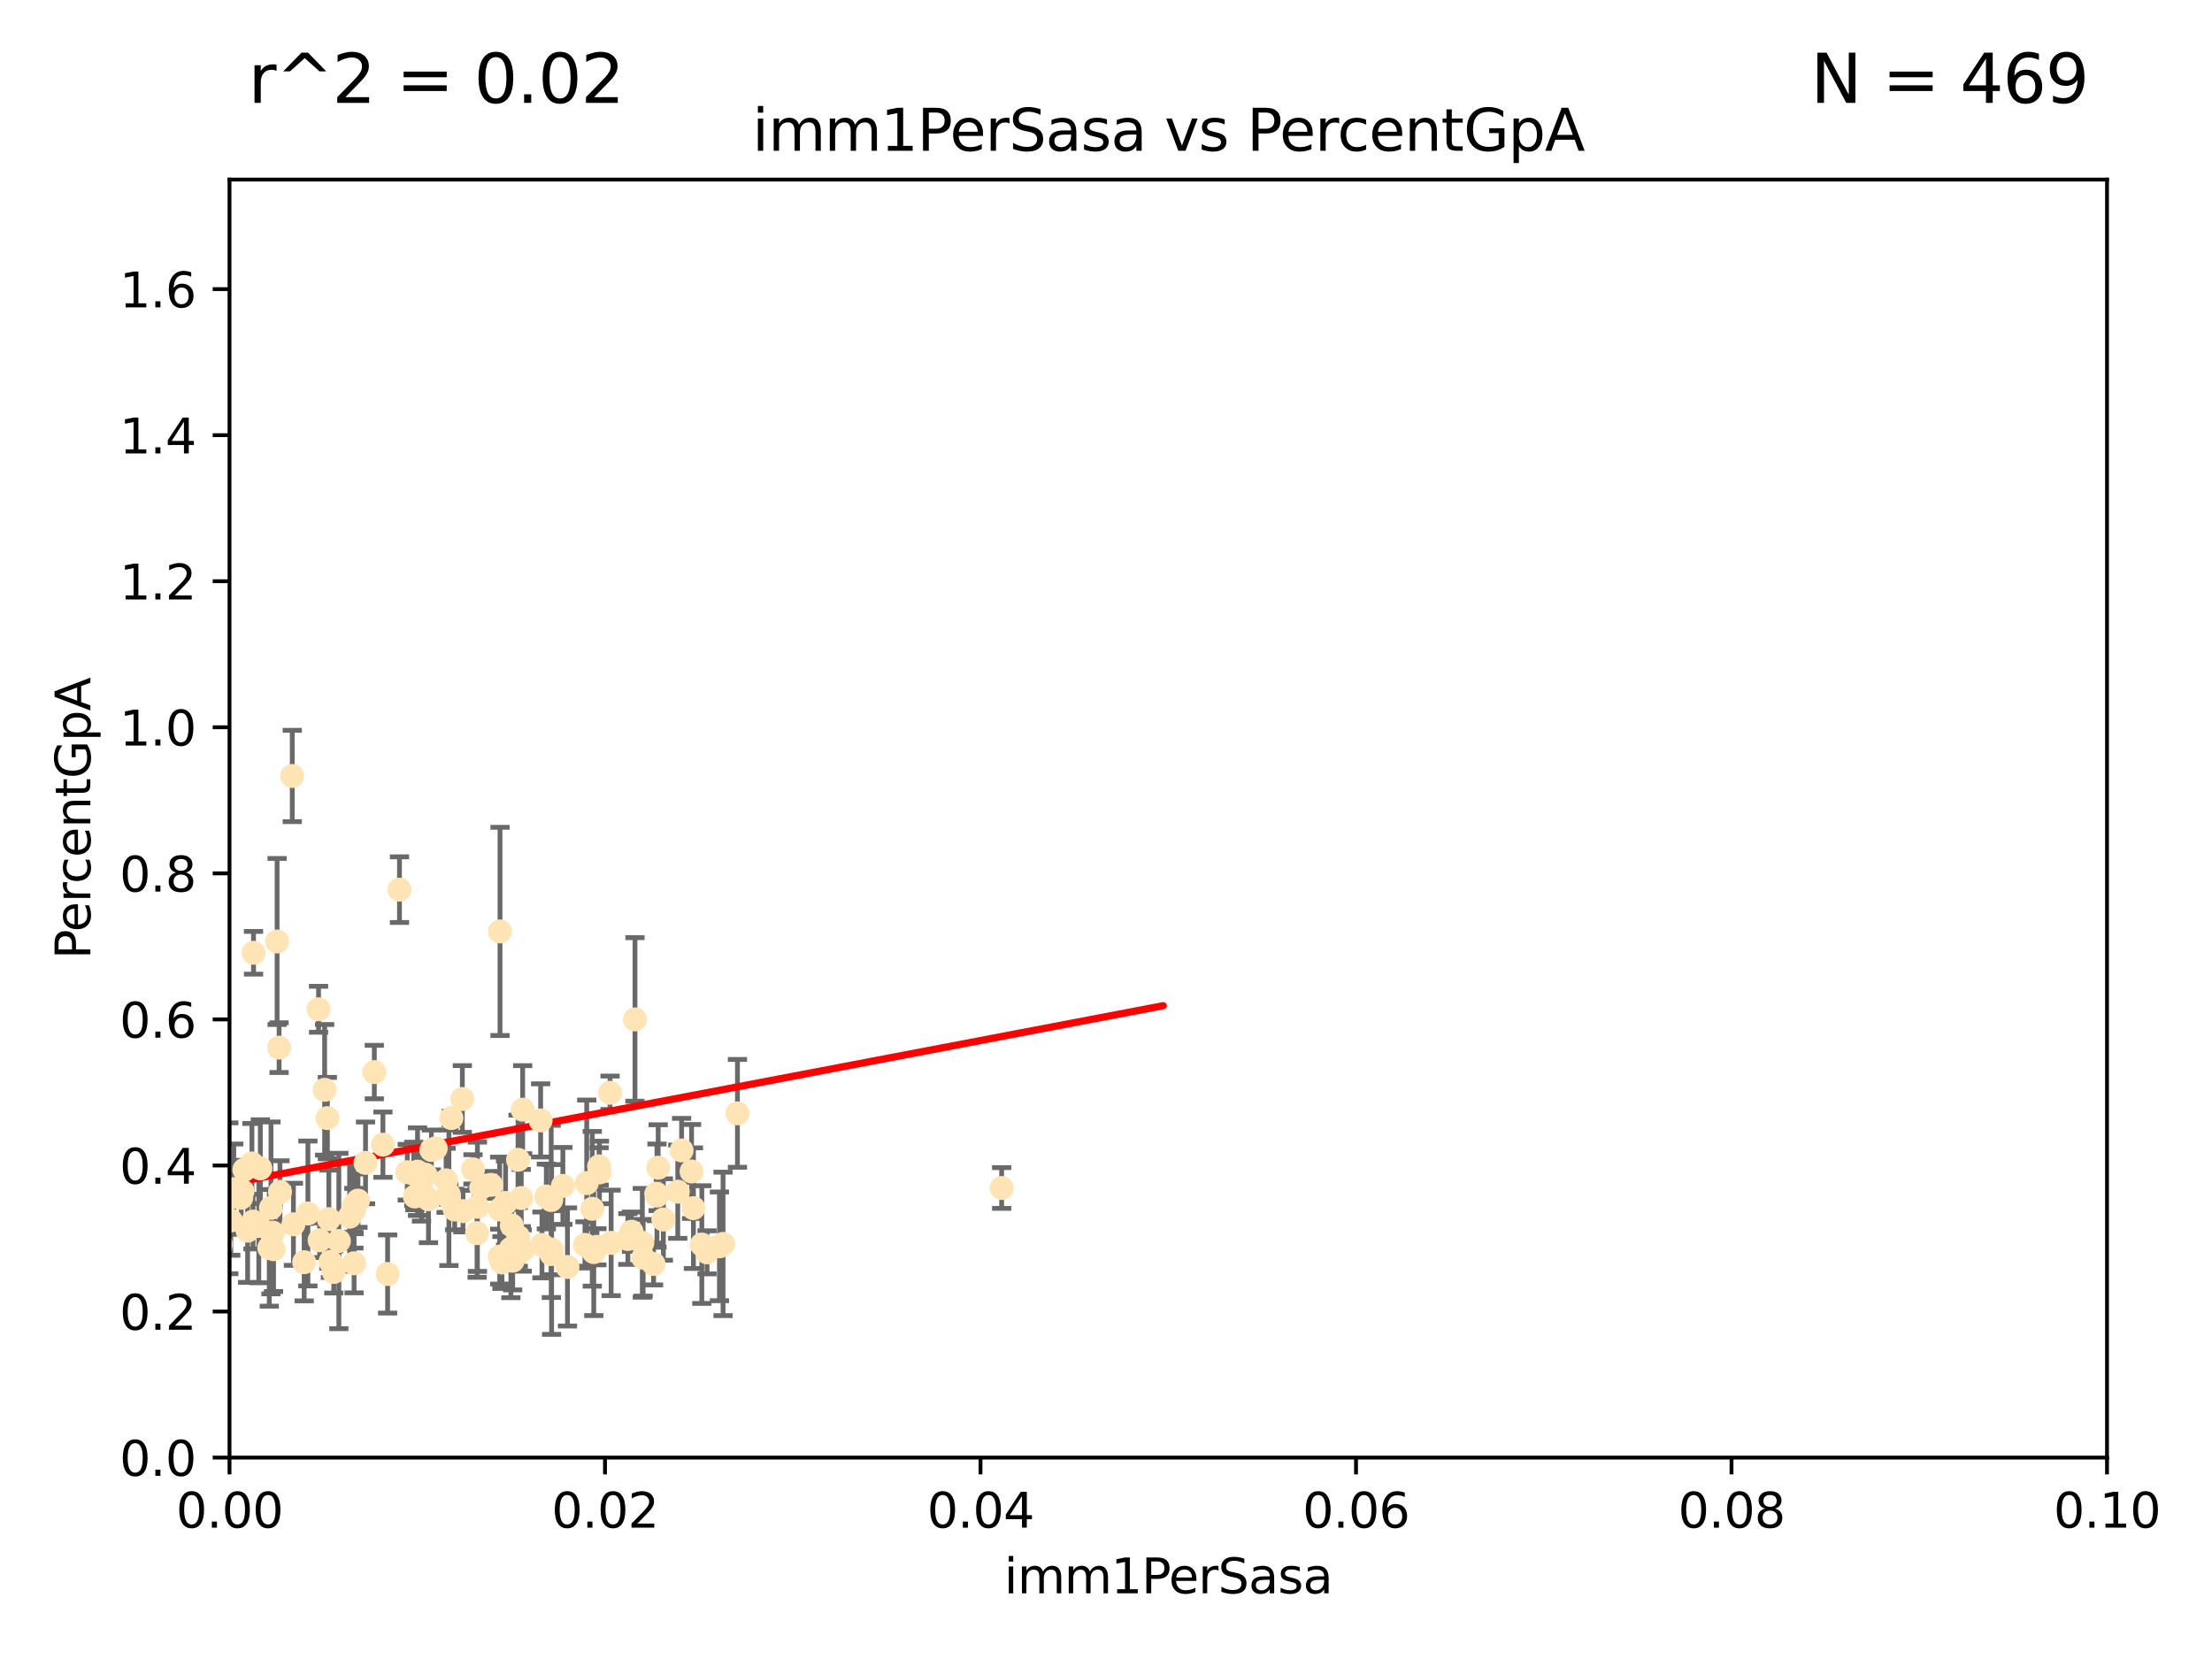 <?xml version="1.0" encoding="utf-8" standalone="no"?>
<!DOCTYPE svg PUBLIC "-//W3C//DTD SVG 1.1//EN"
  "http://www.w3.org/Graphics/SVG/1.1/DTD/svg11.dtd">
<svg xmlns:xlink="http://www.w3.org/1999/xlink" width="460.8pt" height="345.6pt" viewBox="0 0 460.8 345.6" xmlns="http://www.w3.org/2000/svg" version="1.1">
 <defs>
  <style type="text/css">*{stroke-linejoin: round; stroke-linecap: butt}</style>
 </defs>
 <g id="figure_1">
  <g id="patch_1">
   <path d="M 0 345.6 
L 460.8 345.6 
L 460.8 0 
L 0 0 
z
" style="fill: #ffffff"/>
  </g>
  <g id="axes_1">
   <g id="patch_2">
    <path d="M 47.81 303.64 
L 438.93 303.64 
L 438.93 37.411 
L 47.81 37.411 
z
" style="fill: #ffffff"/>
   </g>
   <g id="PathCollection_1">
    <defs>
     <path id="mfbd1e10a1e" d="M 0 1.118 
C 0.297 1.118 0.581 1 0.791 0.791 
C 1 0.581 1.118 0.297 1.118 0 
C 1.118 -0.297 1 -0.581 0.791 -0.791 
C 0.581 -1 0.297 -1.118 0 -1.118 
C -0.297 -1.118 -0.581 -1 -0.791 -0.791 
C -1 -0.581 -1.118 -0.297 -1.118 0 
C -1.118 0.297 -1 0.581 -0.791 0.791 
C -0.581 1 -0.297 1.118 0 1.118 
z
" style="stroke: #ffe4b5"/>
    </defs>
    <g clip-path="url(#p0aca8ddc86)">
     <use xlink:href="#mfbd1e10a1e" x="60.881" y="161.653" style="fill: #ffe4b5; stroke: #ffe4b5"/>
     <use xlink:href="#mfbd1e10a1e" x="50.245" y="249.515" style="fill: #ffe4b5; stroke: #ffe4b5"/>
     <use xlink:href="#mfbd1e10a1e" x="52.714" y="254.477" style="fill: #ffe4b5; stroke: #ffe4b5"/>
     <use xlink:href="#mfbd1e10a1e" x="53.914" y="255.392" style="fill: #ffe4b5; stroke: #ffe4b5"/>
     <use xlink:href="#mfbd1e10a1e" x="77.979" y="223.332" style="fill: #ffe4b5; stroke: #ffe4b5"/>
     <use xlink:href="#mfbd1e10a1e" x="63.365" y="262.939" style="fill: #ffe4b5; stroke: #ffe4b5"/>
     <use xlink:href="#mfbd1e10a1e" x="37.661" y="188.55" style="fill: #ffe4b5; stroke: #ffe4b5"/>
     <use xlink:href="#mfbd1e10a1e" x="58.14" y="218.238" style="fill: #ffe4b5; stroke: #ffe4b5"/>
     <use xlink:href="#mfbd1e10a1e" x="66.359" y="210.247" style="fill: #ffe4b5; stroke: #ffe4b5"/>
     <use xlink:href="#mfbd1e10a1e" x="56.986" y="260.23" style="fill: #ffe4b5; stroke: #ffe4b5"/>
     <use xlink:href="#mfbd1e10a1e" x="51.584" y="256.373" style="fill: #ffe4b5; stroke: #ffe4b5"/>
     <use xlink:href="#mfbd1e10a1e" x="33.423" y="263.893" style="fill: #ffe4b5; stroke: #ffe4b5"/>
     <use xlink:href="#mfbd1e10a1e" x="48.702" y="247.726" style="fill: #ffe4b5; stroke: #ffe4b5"/>
     <use xlink:href="#mfbd1e10a1e" x="47.077" y="249.587" style="fill: #ffe4b5; stroke: #ffe4b5"/>
     <use xlink:href="#mfbd1e10a1e" x="37.078" y="259.474" style="fill: #ffe4b5; stroke: #ffe4b5"/>
     <use xlink:href="#mfbd1e10a1e" x="52.811" y="198.481" style="fill: #ffe4b5; stroke: #ffe4b5"/>
     <use xlink:href="#mfbd1e10a1e" x="76.147" y="242.252" style="fill: #ffe4b5; stroke: #ffe4b5"/>
     <use xlink:href="#mfbd1e10a1e" x="45.984" y="259.058" style="fill: #ffe4b5; stroke: #ffe4b5"/>
     <use xlink:href="#mfbd1e10a1e" x="37.369" y="253.227" style="fill: #ffe4b5; stroke: #ffe4b5"/>
     <use xlink:href="#mfbd1e10a1e" x="98.532" y="243.591" style="fill: #ffe4b5; stroke: #ffe4b5"/>
     <use xlink:href="#mfbd1e10a1e" x="48.074" y="254.248" style="fill: #ffe4b5; stroke: #ffe4b5"/>
     <use xlink:href="#mfbd1e10a1e" x="43.111" y="249.396" style="fill: #ffe4b5; stroke: #ffe4b5"/>
     <use xlink:href="#mfbd1e10a1e" x="19.071" y="255.485" style="fill: #ffe4b5; stroke: #ffe4b5"/>
     <use xlink:href="#mfbd1e10a1e" x="44.952" y="261.124" style="fill: #ffe4b5; stroke: #ffe4b5"/>
     <use xlink:href="#mfbd1e10a1e" x="26.123" y="242.789" style="fill: #ffe4b5; stroke: #ffe4b5"/>
     <use xlink:href="#mfbd1e10a1e" x="33.054" y="255.923" style="fill: #ffe4b5; stroke: #ffe4b5"/>
     <use xlink:href="#mfbd1e10a1e" x="50.519" y="248.156" style="fill: #ffe4b5; stroke: #ffe4b5"/>
     <use xlink:href="#mfbd1e10a1e" x="26.264" y="261.927" style="fill: #ffe4b5; stroke: #ffe4b5"/>
     <use xlink:href="#mfbd1e10a1e" x="67.627" y="227.029" style="fill: #ffe4b5; stroke: #ffe4b5"/>
     <use xlink:href="#mfbd1e10a1e" x="102.303" y="246.828" style="fill: #ffe4b5; stroke: #ffe4b5"/>
     <use xlink:href="#mfbd1e10a1e" x="52.483" y="242.374" style="fill: #ffe4b5; stroke: #ffe4b5"/>
     <use xlink:href="#mfbd1e10a1e" x="94.028" y="232.904" style="fill: #ffe4b5; stroke: #ffe4b5"/>
     <use xlink:href="#mfbd1e10a1e" x="54.233" y="243.396" style="fill: #ffe4b5; stroke: #ffe4b5"/>
     <use xlink:href="#mfbd1e10a1e" x="73.705" y="252.132" style="fill: #ffe4b5; stroke: #ffe4b5"/>
     <use xlink:href="#mfbd1e10a1e" x="66.582" y="258.367" style="fill: #ffe4b5; stroke: #ffe4b5"/>
     <use xlink:href="#mfbd1e10a1e" x="57.724" y="196.13" style="fill: #ffe4b5; stroke: #ffe4b5"/>
     <use xlink:href="#mfbd1e10a1e" x="88.648" y="244.711" style="fill: #ffe4b5; stroke: #ffe4b5"/>
     <use xlink:href="#mfbd1e10a1e" x="73.761" y="263.169" style="fill: #ffe4b5; stroke: #ffe4b5"/>
     <use xlink:href="#mfbd1e10a1e" x="117.257" y="247.046" style="fill: #ffe4b5; stroke: #ffe4b5"/>
     <use xlink:href="#mfbd1e10a1e" x="123.38" y="251.816" style="fill: #ffe4b5; stroke: #ffe4b5"/>
     <use xlink:href="#mfbd1e10a1e" x="93.481" y="248.802" style="fill: #ffe4b5; stroke: #ffe4b5"/>
     <use xlink:href="#mfbd1e10a1e" x="90.769" y="239.204" style="fill: #ffe4b5; stroke: #ffe4b5"/>
     <use xlink:href="#mfbd1e10a1e" x="68.202" y="232.921" style="fill: #ffe4b5; stroke: #ffe4b5"/>
     <use xlink:href="#mfbd1e10a1e" x="104.161" y="194.031" style="fill: #ffe4b5; stroke: #ffe4b5"/>
     <use xlink:href="#mfbd1e10a1e" x="56.092" y="259.944" style="fill: #ffe4b5; stroke: #ffe4b5"/>
     <use xlink:href="#mfbd1e10a1e" x="68.837" y="262.854" style="fill: #ffe4b5; stroke: #ffe4b5"/>
     <use xlink:href="#mfbd1e10a1e" x="70.589" y="258.519" style="fill: #ffe4b5; stroke: #ffe4b5"/>
     <use xlink:href="#mfbd1e10a1e" x="69.533" y="264.976" style="fill: #ffe4b5; stroke: #ffe4b5"/>
     <use xlink:href="#mfbd1e10a1e" x="50.913" y="243.673" style="fill: #ffe4b5; stroke: #ffe4b5"/>
     <use xlink:href="#mfbd1e10a1e" x="58.325" y="248.307" style="fill: #ffe4b5; stroke: #ffe4b5"/>
     <use xlink:href="#mfbd1e10a1e" x="61.124" y="255.044" style="fill: #ffe4b5; stroke: #ffe4b5"/>
     <use xlink:href="#mfbd1e10a1e" x="136.859" y="249.069" style="fill: #ffe4b5; stroke: #ffe4b5"/>
     <use xlink:href="#mfbd1e10a1e" x="89.864" y="239.554" style="fill: #ffe4b5; stroke: #ffe4b5"/>
     <use xlink:href="#mfbd1e10a1e" x="86.981" y="244.078" style="fill: #ffe4b5; stroke: #ffe4b5"/>
     <use xlink:href="#mfbd1e10a1e" x="80.747" y="265.394" style="fill: #ffe4b5; stroke: #ffe4b5"/>
     <use xlink:href="#mfbd1e10a1e" x="41.977" y="252.37" style="fill: #ffe4b5; stroke: #ffe4b5"/>
     <use xlink:href="#mfbd1e10a1e" x="73.723" y="251.16" style="fill: #ffe4b5; stroke: #ffe4b5"/>
     <use xlink:href="#mfbd1e10a1e" x="124.879" y="244.243" style="fill: #ffe4b5; stroke: #ffe4b5"/>
     <use xlink:href="#mfbd1e10a1e" x="112.901" y="259.342" style="fill: #ffe4b5; stroke: #ffe4b5"/>
     <use xlink:href="#mfbd1e10a1e" x="79.773" y="238.456" style="fill: #ffe4b5; stroke: #ffe4b5"/>
     <use xlink:href="#mfbd1e10a1e" x="96.312" y="228.938" style="fill: #ffe4b5; stroke: #ffe4b5"/>
     <use xlink:href="#mfbd1e10a1e" x="68.507" y="253.967" style="fill: #ffe4b5; stroke: #ffe4b5"/>
     <use xlink:href="#mfbd1e10a1e" x="47.667" y="249.626" style="fill: #ffe4b5; stroke: #ffe4b5"/>
     <use xlink:href="#mfbd1e10a1e" x="141.991" y="239.652" style="fill: #ffe4b5; stroke: #ffe4b5"/>
     <use xlink:href="#mfbd1e10a1e" x="74.573" y="250.116" style="fill: #ffe4b5; stroke: #ffe4b5"/>
     <use xlink:href="#mfbd1e10a1e" x="104.086" y="251.972" style="fill: #ffe4b5; stroke: #ffe4b5"/>
     <use xlink:href="#mfbd1e10a1e" x="64.142" y="252.79" style="fill: #ffe4b5; stroke: #ffe4b5"/>
     <use xlink:href="#mfbd1e10a1e" x="92.931" y="245.884" style="fill: #ffe4b5; stroke: #ffe4b5"/>
     <use xlink:href="#mfbd1e10a1e" x="104.103" y="261.77" style="fill: #ffe4b5; stroke: #ffe4b5"/>
     <use xlink:href="#mfbd1e10a1e" x="56.448" y="251.63" style="fill: #ffe4b5; stroke: #ffe4b5"/>
     <use xlink:href="#mfbd1e10a1e" x="86.429" y="249.249" style="fill: #ffe4b5; stroke: #ffe4b5"/>
     <use xlink:href="#mfbd1e10a1e" x="83.22" y="185.331" style="fill: #ffe4b5; stroke: #ffe4b5"/>
     <use xlink:href="#mfbd1e10a1e" x="86.194" y="244.533" style="fill: #ffe4b5; stroke: #ffe4b5"/>
     <use xlink:href="#mfbd1e10a1e" x="93.518" y="249.518" style="fill: #ffe4b5; stroke: #ffe4b5"/>
     <use xlink:href="#mfbd1e10a1e" x="100.254" y="247.424" style="fill: #ffe4b5; stroke: #ffe4b5"/>
     <use xlink:href="#mfbd1e10a1e" x="84.839" y="244.19" style="fill: #ffe4b5; stroke: #ffe4b5"/>
     <use xlink:href="#mfbd1e10a1e" x="96.444" y="252.301" style="fill: #ffe4b5; stroke: #ffe4b5"/>
     <use xlink:href="#mfbd1e10a1e" x="94.724" y="251.962" style="fill: #ffe4b5; stroke: #ffe4b5"/>
     <use xlink:href="#mfbd1e10a1e" x="106.8" y="262.634" style="fill: #ffe4b5; stroke: #ffe4b5"/>
     <use xlink:href="#mfbd1e10a1e" x="108.781" y="260.508" style="fill: #ffe4b5; stroke: #ffe4b5"/>
     <use xlink:href="#mfbd1e10a1e" x="108.88" y="231.165" style="fill: #ffe4b5; stroke: #ffe4b5"/>
     <use xlink:href="#mfbd1e10a1e" x="112.622" y="233.399" style="fill: #ffe4b5; stroke: #ffe4b5"/>
     <use xlink:href="#mfbd1e10a1e" x="124.348" y="259.731" style="fill: #ffe4b5; stroke: #ffe4b5"/>
     <use xlink:href="#mfbd1e10a1e" x="144.455" y="251.681" style="fill: #ffe4b5; stroke: #ffe4b5"/>
     <use xlink:href="#mfbd1e10a1e" x="106.619" y="255.289" style="fill: #ffe4b5; stroke: #ffe4b5"/>
     <use xlink:href="#mfbd1e10a1e" x="89.259" y="249.814" style="fill: #ffe4b5; stroke: #ffe4b5"/>
     <use xlink:href="#mfbd1e10a1e" x="107.964" y="257.663" style="fill: #ffe4b5; stroke: #ffe4b5"/>
     <use xlink:href="#mfbd1e10a1e" x="105.321" y="250.604" style="fill: #ffe4b5; stroke: #ffe4b5"/>
     <use xlink:href="#mfbd1e10a1e" x="44.303" y="221.785" style="fill: #ffe4b5; stroke: #ffe4b5"/>
     <use xlink:href="#mfbd1e10a1e" x="147.291" y="260.884" style="fill: #ffe4b5; stroke: #ffe4b5"/>
     <use xlink:href="#mfbd1e10a1e" x="108.587" y="249.568" style="fill: #ffe4b5; stroke: #ffe4b5"/>
     <use xlink:href="#mfbd1e10a1e" x="72.834" y="253.459" style="fill: #ffe4b5; stroke: #ffe4b5"/>
     <use xlink:href="#mfbd1e10a1e" x="136.146" y="263.314" style="fill: #ffe4b5; stroke: #ffe4b5"/>
     <use xlink:href="#mfbd1e10a1e" x="146.201" y="259.267" style="fill: #ffe4b5; stroke: #ffe4b5"/>
     <use xlink:href="#mfbd1e10a1e" x="99.453" y="251.388" style="fill: #ffe4b5; stroke: #ffe4b5"/>
     <use xlink:href="#mfbd1e10a1e" x="106.426" y="260.126" style="fill: #ffe4b5; stroke: #ffe4b5"/>
     <use xlink:href="#mfbd1e10a1e" x="113.813" y="249.253" style="fill: #ffe4b5; stroke: #ffe4b5"/>
     <use xlink:href="#mfbd1e10a1e" x="127.089" y="227.645" style="fill: #ffe4b5; stroke: #ffe4b5"/>
     <use xlink:href="#mfbd1e10a1e" x="107.916" y="241.604" style="fill: #ffe4b5; stroke: #ffe4b5"/>
     <use xlink:href="#mfbd1e10a1e" x="114.911" y="260.29" style="fill: #ffe4b5; stroke: #ffe4b5"/>
     <use xlink:href="#mfbd1e10a1e" x="114.825" y="249.989" style="fill: #ffe4b5; stroke: #ffe4b5"/>
     <use xlink:href="#mfbd1e10a1e" x="122.223" y="246.465" style="fill: #ffe4b5; stroke: #ffe4b5"/>
     <use xlink:href="#mfbd1e10a1e" x="121.859" y="259.339" style="fill: #ffe4b5; stroke: #ffe4b5"/>
     <use xlink:href="#mfbd1e10a1e" x="45.908" y="259.664" style="fill: #ffe4b5; stroke: #ffe4b5"/>
     <use xlink:href="#mfbd1e10a1e" x="127.312" y="258.919" style="fill: #ffe4b5; stroke: #ffe4b5"/>
     <use xlink:href="#mfbd1e10a1e" x="144.066" y="244.042" style="fill: #ffe4b5; stroke: #ffe4b5"/>
     <use xlink:href="#mfbd1e10a1e" x="123.691" y="260.83" style="fill: #ffe4b5; stroke: #ffe4b5"/>
     <use xlink:href="#mfbd1e10a1e" x="149.875" y="259.636" style="fill: #ffe4b5; stroke: #ffe4b5"/>
     <use xlink:href="#mfbd1e10a1e" x="99.391" y="256.89" style="fill: #ffe4b5; stroke: #ffe4b5"/>
     <use xlink:href="#mfbd1e10a1e" x="56.834" y="256.789" style="fill: #ffe4b5; stroke: #ffe4b5"/>
     <use xlink:href="#mfbd1e10a1e" x="118.217" y="263.926" style="fill: #ffe4b5; stroke: #ffe4b5"/>
     <use xlink:href="#mfbd1e10a1e" x="132.28" y="212.364" style="fill: #ffe4b5; stroke: #ffe4b5"/>
     <use xlink:href="#mfbd1e10a1e" x="133.981" y="262.015" style="fill: #ffe4b5; stroke: #ffe4b5"/>
     <use xlink:href="#mfbd1e10a1e" x="124.806" y="242.976" style="fill: #ffe4b5; stroke: #ffe4b5"/>
     <use xlink:href="#mfbd1e10a1e" x="131.556" y="256.591" style="fill: #ffe4b5; stroke: #ffe4b5"/>
     <use xlink:href="#mfbd1e10a1e" x="133.806" y="258.899" style="fill: #ffe4b5; stroke: #ffe4b5"/>
     <use xlink:href="#mfbd1e10a1e" x="136.742" y="248.671" style="fill: #ffe4b5; stroke: #ffe4b5"/>
     <use xlink:href="#mfbd1e10a1e" x="104.566" y="263.005" style="fill: #ffe4b5; stroke: #ffe4b5"/>
     <use xlink:href="#mfbd1e10a1e" x="130.798" y="258.111" style="fill: #ffe4b5; stroke: #ffe4b5"/>
     <use xlink:href="#mfbd1e10a1e" x="114.855" y="261.254" style="fill: #ffe4b5; stroke: #ffe4b5"/>
     <use xlink:href="#mfbd1e10a1e" x="141.193" y="248.248" style="fill: #ffe4b5; stroke: #ffe4b5"/>
     <use xlink:href="#mfbd1e10a1e" x="153.626" y="231.932" style="fill: #ffe4b5; stroke: #ffe4b5"/>
     <use xlink:href="#mfbd1e10a1e" x="87.812" y="247.802" style="fill: #ffe4b5; stroke: #ffe4b5"/>
     <use xlink:href="#mfbd1e10a1e" x="208.666" y="247.48" style="fill: #ffe4b5; stroke: #ffe4b5"/>
     <use xlink:href="#mfbd1e10a1e" x="137.11" y="243.251" style="fill: #ffe4b5; stroke: #ffe4b5"/>
     <use xlink:href="#mfbd1e10a1e" x="138.191" y="254.044" style="fill: #ffe4b5; stroke: #ffe4b5"/>
     <use xlink:href="#mfbd1e10a1e" x="150.626" y="259.129" style="fill: #ffe4b5; stroke: #ffe4b5"/>
    </g>
   </g>
   <g id="matplotlib.axis_1">
    <g id="xtick_1">
     <g id="line2d_1">
      <defs>
       <path id="m5880b64ec1" d="M 0 0 
L 0 3.5 
" style="stroke: #000000; stroke-width: 0.8"/>
      </defs>
      <g>
       <use xlink:href="#m5880b64ec1" x="47.81" y="303.64" style="stroke: #000000; stroke-width: 0.8"/>
      </g>
     </g>
     <g id="text_1">
      <!-- 0.00 -->
      <g transform="translate(36.677 318.238)scale(0.1 -0.1)">
       <defs>
        <path id="DejaVuSans-30" d="M 2034 4250 
Q 1547 4250 1301 3770 
Q 1056 3291 1056 2328 
Q 1056 1369 1301 889 
Q 1547 409 2034 409 
Q 2525 409 2770 889 
Q 3016 1369 3016 2328 
Q 3016 3291 2770 3770 
Q 2525 4250 2034 4250 
z
M 2034 4750 
Q 2819 4750 3233 4129 
Q 3647 3509 3647 2328 
Q 3647 1150 3233 529 
Q 2819 -91 2034 -91 
Q 1250 -91 836 529 
Q 422 1150 422 2328 
Q 422 3509 836 4129 
Q 1250 4750 2034 4750 
z
" transform="scale(0.016)"/>
        <path id="DejaVuSans-2e" d="M 684 794 
L 1344 794 
L 1344 0 
L 684 0 
L 684 794 
z
" transform="scale(0.016)"/>
       </defs>
       <use xlink:href="#DejaVuSans-30"/>
       <use xlink:href="#DejaVuSans-2e" x="63.623"/>
       <use xlink:href="#DejaVuSans-30" x="95.41"/>
       <use xlink:href="#DejaVuSans-30" x="159.033"/>
      </g>
     </g>
    </g>
    <g id="xtick_2">
     <g id="line2d_2">
      <g>
       <use xlink:href="#m5880b64ec1" x="126.034" y="303.64" style="stroke: #000000; stroke-width: 0.8"/>
      </g>
     </g>
     <g id="text_2">
      <!-- 0.02 -->
      <g transform="translate(114.901 318.238)scale(0.1 -0.1)">
       <defs>
        <path id="DejaVuSans-32" d="M 1228 531 
L 3431 531 
L 3431 0 
L 469 0 
L 469 531 
Q 828 903 1448 1529 
Q 2069 2156 2228 2338 
Q 2531 2678 2651 2914 
Q 2772 3150 2772 3378 
Q 2772 3750 2511 3984 
Q 2250 4219 1831 4219 
Q 1534 4219 1204 4116 
Q 875 4013 500 3803 
L 500 4441 
Q 881 4594 1212 4672 
Q 1544 4750 1819 4750 
Q 2544 4750 2975 4387 
Q 3406 4025 3406 3419 
Q 3406 3131 3298 2873 
Q 3191 2616 2906 2266 
Q 2828 2175 2409 1742 
Q 1991 1309 1228 531 
z
" transform="scale(0.016)"/>
       </defs>
       <use xlink:href="#DejaVuSans-30"/>
       <use xlink:href="#DejaVuSans-2e" x="63.623"/>
       <use xlink:href="#DejaVuSans-30" x="95.41"/>
       <use xlink:href="#DejaVuSans-32" x="159.033"/>
      </g>
     </g>
    </g>
    <g id="xtick_3">
     <g id="line2d_3">
      <g>
       <use xlink:href="#m5880b64ec1" x="204.258" y="303.64" style="stroke: #000000; stroke-width: 0.8"/>
      </g>
     </g>
     <g id="text_3">
      <!-- 0.04 -->
      <g transform="translate(193.125 318.238)scale(0.1 -0.1)">
       <defs>
        <path id="DejaVuSans-34" d="M 2419 4116 
L 825 1625 
L 2419 1625 
L 2419 4116 
z
M 2253 4666 
L 3047 4666 
L 3047 1625 
L 3713 1625 
L 3713 1100 
L 3047 1100 
L 3047 0 
L 2419 0 
L 2419 1100 
L 313 1100 
L 313 1709 
L 2253 4666 
z
" transform="scale(0.016)"/>
       </defs>
       <use xlink:href="#DejaVuSans-30"/>
       <use xlink:href="#DejaVuSans-2e" x="63.623"/>
       <use xlink:href="#DejaVuSans-30" x="95.41"/>
       <use xlink:href="#DejaVuSans-34" x="159.033"/>
      </g>
     </g>
    </g>
    <g id="xtick_4">
     <g id="line2d_4">
      <g>
       <use xlink:href="#m5880b64ec1" x="282.482" y="303.64" style="stroke: #000000; stroke-width: 0.8"/>
      </g>
     </g>
     <g id="text_4">
      <!-- 0.06 -->
      <g transform="translate(271.349 318.238)scale(0.1 -0.1)">
       <defs>
        <path id="DejaVuSans-36" d="M 2113 2584 
Q 1688 2584 1439 2293 
Q 1191 2003 1191 1497 
Q 1191 994 1439 701 
Q 1688 409 2113 409 
Q 2538 409 2786 701 
Q 3034 994 3034 1497 
Q 3034 2003 2786 2293 
Q 2538 2584 2113 2584 
z
M 3366 4563 
L 3366 3988 
Q 3128 4100 2886 4159 
Q 2644 4219 2406 4219 
Q 1781 4219 1451 3797 
Q 1122 3375 1075 2522 
Q 1259 2794 1537 2939 
Q 1816 3084 2150 3084 
Q 2853 3084 3261 2657 
Q 3669 2231 3669 1497 
Q 3669 778 3244 343 
Q 2819 -91 2113 -91 
Q 1303 -91 875 529 
Q 447 1150 447 2328 
Q 447 3434 972 4092 
Q 1497 4750 2381 4750 
Q 2619 4750 2861 4703 
Q 3103 4656 3366 4563 
z
" transform="scale(0.016)"/>
       </defs>
       <use xlink:href="#DejaVuSans-30"/>
       <use xlink:href="#DejaVuSans-2e" x="63.623"/>
       <use xlink:href="#DejaVuSans-30" x="95.41"/>
       <use xlink:href="#DejaVuSans-36" x="159.033"/>
      </g>
     </g>
    </g>
    <g id="xtick_5">
     <g id="line2d_5">
      <g>
       <use xlink:href="#m5880b64ec1" x="360.706" y="303.64" style="stroke: #000000; stroke-width: 0.8"/>
      </g>
     </g>
     <g id="text_5">
      <!-- 0.08 -->
      <g transform="translate(349.573 318.238)scale(0.1 -0.1)">
       <defs>
        <path id="DejaVuSans-38" d="M 2034 2216 
Q 1584 2216 1326 1975 
Q 1069 1734 1069 1313 
Q 1069 891 1326 650 
Q 1584 409 2034 409 
Q 2484 409 2743 651 
Q 3003 894 3003 1313 
Q 3003 1734 2745 1975 
Q 2488 2216 2034 2216 
z
M 1403 2484 
Q 997 2584 770 2862 
Q 544 3141 544 3541 
Q 544 4100 942 4425 
Q 1341 4750 2034 4750 
Q 2731 4750 3128 4425 
Q 3525 4100 3525 3541 
Q 3525 3141 3298 2862 
Q 3072 2584 2669 2484 
Q 3125 2378 3379 2068 
Q 3634 1759 3634 1313 
Q 3634 634 3220 271 
Q 2806 -91 2034 -91 
Q 1263 -91 848 271 
Q 434 634 434 1313 
Q 434 1759 690 2068 
Q 947 2378 1403 2484 
z
M 1172 3481 
Q 1172 3119 1398 2916 
Q 1625 2713 2034 2713 
Q 2441 2713 2670 2916 
Q 2900 3119 2900 3481 
Q 2900 3844 2670 4047 
Q 2441 4250 2034 4250 
Q 1625 4250 1398 4047 
Q 1172 3844 1172 3481 
z
" transform="scale(0.016)"/>
       </defs>
       <use xlink:href="#DejaVuSans-30"/>
       <use xlink:href="#DejaVuSans-2e" x="63.623"/>
       <use xlink:href="#DejaVuSans-30" x="95.41"/>
       <use xlink:href="#DejaVuSans-38" x="159.033"/>
      </g>
     </g>
    </g>
    <g id="xtick_6">
     <g id="line2d_6">
      <g>
       <use xlink:href="#m5880b64ec1" x="438.93" y="303.64" style="stroke: #000000; stroke-width: 0.8"/>
      </g>
     </g>
     <g id="text_6">
      <!-- 0.10 -->
      <g transform="translate(427.797 318.238)scale(0.1 -0.1)">
       <defs>
        <path id="DejaVuSans-31" d="M 794 531 
L 1825 531 
L 1825 4091 
L 703 3866 
L 703 4441 
L 1819 4666 
L 2450 4666 
L 2450 531 
L 3481 531 
L 3481 0 
L 794 0 
L 794 531 
z
" transform="scale(0.016)"/>
       </defs>
       <use xlink:href="#DejaVuSans-30"/>
       <use xlink:href="#DejaVuSans-2e" x="63.623"/>
       <use xlink:href="#DejaVuSans-31" x="95.41"/>
       <use xlink:href="#DejaVuSans-30" x="159.033"/>
      </g>
     </g>
    </g>
    <g id="text_7">
     <!-- imm1PerSasa -->
     <g transform="translate(209.186 331.917)scale(0.1 -0.1)">
      <defs>
       <path id="DejaVuSans-69" d="M 603 3500 
L 1178 3500 
L 1178 0 
L 603 0 
L 603 3500 
z
M 603 4863 
L 1178 4863 
L 1178 4134 
L 603 4134 
L 603 4863 
z
" transform="scale(0.016)"/>
       <path id="DejaVuSans-6d" d="M 3328 2828 
Q 3544 3216 3844 3400 
Q 4144 3584 4550 3584 
Q 5097 3584 5394 3201 
Q 5691 2819 5691 2113 
L 5691 0 
L 5113 0 
L 5113 2094 
Q 5113 2597 4934 2840 
Q 4756 3084 4391 3084 
Q 3944 3084 3684 2787 
Q 3425 2491 3425 1978 
L 3425 0 
L 2847 0 
L 2847 2094 
Q 2847 2600 2669 2842 
Q 2491 3084 2119 3084 
Q 1678 3084 1418 2786 
Q 1159 2488 1159 1978 
L 1159 0 
L 581 0 
L 581 3500 
L 1159 3500 
L 1159 2956 
Q 1356 3278 1631 3431 
Q 1906 3584 2284 3584 
Q 2666 3584 2933 3390 
Q 3200 3197 3328 2828 
z
" transform="scale(0.016)"/>
       <path id="DejaVuSans-50" d="M 1259 4147 
L 1259 2394 
L 2053 2394 
Q 2494 2394 2734 2622 
Q 2975 2850 2975 3272 
Q 2975 3691 2734 3919 
Q 2494 4147 2053 4147 
L 1259 4147 
z
M 628 4666 
L 2053 4666 
Q 2838 4666 3239 4311 
Q 3641 3956 3641 3272 
Q 3641 2581 3239 2228 
Q 2838 1875 2053 1875 
L 1259 1875 
L 1259 0 
L 628 0 
L 628 4666 
z
" transform="scale(0.016)"/>
       <path id="DejaVuSans-65" d="M 3597 1894 
L 3597 1613 
L 953 1613 
Q 991 1019 1311 708 
Q 1631 397 2203 397 
Q 2534 397 2845 478 
Q 3156 559 3463 722 
L 3463 178 
Q 3153 47 2828 -22 
Q 2503 -91 2169 -91 
Q 1331 -91 842 396 
Q 353 884 353 1716 
Q 353 2575 817 3079 
Q 1281 3584 2069 3584 
Q 2775 3584 3186 3129 
Q 3597 2675 3597 1894 
z
M 3022 2063 
Q 3016 2534 2758 2815 
Q 2500 3097 2075 3097 
Q 1594 3097 1305 2825 
Q 1016 2553 972 2059 
L 3022 2063 
z
" transform="scale(0.016)"/>
       <path id="DejaVuSans-72" d="M 2631 2963 
Q 2534 3019 2420 3045 
Q 2306 3072 2169 3072 
Q 1681 3072 1420 2755 
Q 1159 2438 1159 1844 
L 1159 0 
L 581 0 
L 581 3500 
L 1159 3500 
L 1159 2956 
Q 1341 3275 1631 3429 
Q 1922 3584 2338 3584 
Q 2397 3584 2469 3576 
Q 2541 3569 2628 3553 
L 2631 2963 
z
" transform="scale(0.016)"/>
       <path id="DejaVuSans-53" d="M 3425 4513 
L 3425 3897 
Q 3066 4069 2747 4153 
Q 2428 4238 2131 4238 
Q 1616 4238 1336 4038 
Q 1056 3838 1056 3469 
Q 1056 3159 1242 3001 
Q 1428 2844 1947 2747 
L 2328 2669 
Q 3034 2534 3370 2195 
Q 3706 1856 3706 1288 
Q 3706 609 3251 259 
Q 2797 -91 1919 -91 
Q 1588 -91 1214 -16 
Q 841 59 441 206 
L 441 856 
Q 825 641 1194 531 
Q 1563 422 1919 422 
Q 2459 422 2753 634 
Q 3047 847 3047 1241 
Q 3047 1584 2836 1778 
Q 2625 1972 2144 2069 
L 1759 2144 
Q 1053 2284 737 2584 
Q 422 2884 422 3419 
Q 422 4038 858 4394 
Q 1294 4750 2059 4750 
Q 2388 4750 2728 4690 
Q 3069 4631 3425 4513 
z
" transform="scale(0.016)"/>
       <path id="DejaVuSans-61" d="M 2194 1759 
Q 1497 1759 1228 1600 
Q 959 1441 959 1056 
Q 959 750 1161 570 
Q 1363 391 1709 391 
Q 2188 391 2477 730 
Q 2766 1069 2766 1631 
L 2766 1759 
L 2194 1759 
z
M 3341 1997 
L 3341 0 
L 2766 0 
L 2766 531 
Q 2569 213 2275 61 
Q 1981 -91 1556 -91 
Q 1019 -91 701 211 
Q 384 513 384 1019 
Q 384 1609 779 1909 
Q 1175 2209 1959 2209 
L 2766 2209 
L 2766 2266 
Q 2766 2663 2505 2880 
Q 2244 3097 1772 3097 
Q 1472 3097 1187 3025 
Q 903 2953 641 2809 
L 641 3341 
Q 956 3463 1253 3523 
Q 1550 3584 1831 3584 
Q 2591 3584 2966 3190 
Q 3341 2797 3341 1997 
z
" transform="scale(0.016)"/>
       <path id="DejaVuSans-73" d="M 2834 3397 
L 2834 2853 
Q 2591 2978 2328 3040 
Q 2066 3103 1784 3103 
Q 1356 3103 1142 2972 
Q 928 2841 928 2578 
Q 928 2378 1081 2264 
Q 1234 2150 1697 2047 
L 1894 2003 
Q 2506 1872 2764 1633 
Q 3022 1394 3022 966 
Q 3022 478 2636 193 
Q 2250 -91 1575 -91 
Q 1294 -91 989 -36 
Q 684 19 347 128 
L 347 722 
Q 666 556 975 473 
Q 1284 391 1588 391 
Q 1994 391 2212 530 
Q 2431 669 2431 922 
Q 2431 1156 2273 1281 
Q 2116 1406 1581 1522 
L 1381 1569 
Q 847 1681 609 1914 
Q 372 2147 372 2553 
Q 372 3047 722 3315 
Q 1072 3584 1716 3584 
Q 2034 3584 2315 3537 
Q 2597 3491 2834 3397 
z
" transform="scale(0.016)"/>
      </defs>
      <use xlink:href="#DejaVuSans-69"/>
      <use xlink:href="#DejaVuSans-6d" x="27.783"/>
      <use xlink:href="#DejaVuSans-6d" x="125.195"/>
      <use xlink:href="#DejaVuSans-31" x="222.607"/>
      <use xlink:href="#DejaVuSans-50" x="286.23"/>
      <use xlink:href="#DejaVuSans-65" x="342.908"/>
      <use xlink:href="#DejaVuSans-72" x="404.432"/>
      <use xlink:href="#DejaVuSans-53" x="445.545"/>
      <use xlink:href="#DejaVuSans-61" x="509.021"/>
      <use xlink:href="#DejaVuSans-73" x="570.301"/>
      <use xlink:href="#DejaVuSans-61" x="622.4"/>
     </g>
    </g>
   </g>
   <g id="matplotlib.axis_2">
    <g id="ytick_1">
     <g id="line2d_7">
      <defs>
       <path id="mc02953208e" d="M 0 0 
L -3.5 0 
" style="stroke: #000000; stroke-width: 0.8"/>
      </defs>
      <g>
       <use xlink:href="#mc02953208e" x="47.81" y="303.64" style="stroke: #000000; stroke-width: 0.8"/>
      </g>
     </g>
     <g id="text_8">
      <!-- 0.0 -->
      <g transform="translate(24.907 307.439)scale(0.1 -0.1)">
       <use xlink:href="#DejaVuSans-30"/>
       <use xlink:href="#DejaVuSans-2e" x="63.623"/>
       <use xlink:href="#DejaVuSans-30" x="95.41"/>
      </g>
     </g>
    </g>
    <g id="ytick_2">
     <g id="line2d_8">
      <g>
       <use xlink:href="#mc02953208e" x="47.81" y="273.214" style="stroke: #000000; stroke-width: 0.8"/>
      </g>
     </g>
     <g id="text_9">
      <!-- 0.2 -->
      <g transform="translate(24.907 277.013)scale(0.1 -0.1)">
       <use xlink:href="#DejaVuSans-30"/>
       <use xlink:href="#DejaVuSans-2e" x="63.623"/>
       <use xlink:href="#DejaVuSans-32" x="95.41"/>
      </g>
     </g>
    </g>
    <g id="ytick_3">
     <g id="line2d_9">
      <g>
       <use xlink:href="#mc02953208e" x="47.81" y="242.788" style="stroke: #000000; stroke-width: 0.8"/>
      </g>
     </g>
     <g id="text_10">
      <!-- 0.4 -->
      <g transform="translate(24.907 246.587)scale(0.1 -0.1)">
       <use xlink:href="#DejaVuSans-30"/>
       <use xlink:href="#DejaVuSans-2e" x="63.623"/>
       <use xlink:href="#DejaVuSans-34" x="95.41"/>
      </g>
     </g>
    </g>
    <g id="ytick_4">
     <g id="line2d_10">
      <g>
       <use xlink:href="#mc02953208e" x="47.81" y="212.362" style="stroke: #000000; stroke-width: 0.8"/>
      </g>
     </g>
     <g id="text_11">
      <!-- 0.6 -->
      <g transform="translate(24.907 216.161)scale(0.1 -0.1)">
       <use xlink:href="#DejaVuSans-30"/>
       <use xlink:href="#DejaVuSans-2e" x="63.623"/>
       <use xlink:href="#DejaVuSans-36" x="95.41"/>
      </g>
     </g>
    </g>
    <g id="ytick_5">
     <g id="line2d_11">
      <g>
       <use xlink:href="#mc02953208e" x="47.81" y="181.935" style="stroke: #000000; stroke-width: 0.8"/>
      </g>
     </g>
     <g id="text_12">
      <!-- 0.8 -->
      <g transform="translate(24.907 185.735)scale(0.1 -0.1)">
       <use xlink:href="#DejaVuSans-30"/>
       <use xlink:href="#DejaVuSans-2e" x="63.623"/>
       <use xlink:href="#DejaVuSans-38" x="95.41"/>
      </g>
     </g>
    </g>
    <g id="ytick_6">
     <g id="line2d_12">
      <g>
       <use xlink:href="#mc02953208e" x="47.81" y="151.509" style="stroke: #000000; stroke-width: 0.8"/>
      </g>
     </g>
     <g id="text_13">
      <!-- 1.0 -->
      <g transform="translate(24.907 155.308)scale(0.1 -0.1)">
       <use xlink:href="#DejaVuSans-31"/>
       <use xlink:href="#DejaVuSans-2e" x="63.623"/>
       <use xlink:href="#DejaVuSans-30" x="95.41"/>
      </g>
     </g>
    </g>
    <g id="ytick_7">
     <g id="line2d_13">
      <g>
       <use xlink:href="#mc02953208e" x="47.81" y="121.083" style="stroke: #000000; stroke-width: 0.8"/>
      </g>
     </g>
     <g id="text_14">
      <!-- 1.2 -->
      <g transform="translate(24.907 124.882)scale(0.1 -0.1)">
       <use xlink:href="#DejaVuSans-31"/>
       <use xlink:href="#DejaVuSans-2e" x="63.623"/>
       <use xlink:href="#DejaVuSans-32" x="95.41"/>
      </g>
     </g>
    </g>
    <g id="ytick_8">
     <g id="line2d_14">
      <g>
       <use xlink:href="#mc02953208e" x="47.81" y="90.657" style="stroke: #000000; stroke-width: 0.8"/>
      </g>
     </g>
     <g id="text_15">
      <!-- 1.4 -->
      <g transform="translate(24.907 94.456)scale(0.1 -0.1)">
       <use xlink:href="#DejaVuSans-31"/>
       <use xlink:href="#DejaVuSans-2e" x="63.623"/>
       <use xlink:href="#DejaVuSans-34" x="95.41"/>
      </g>
     </g>
    </g>
    <g id="ytick_9">
     <g id="line2d_15">
      <g>
       <use xlink:href="#mc02953208e" x="47.81" y="60.231" style="stroke: #000000; stroke-width: 0.8"/>
      </g>
     </g>
     <g id="text_16">
      <!-- 1.6 -->
      <g transform="translate(24.907 64.03)scale(0.1 -0.1)">
       <use xlink:href="#DejaVuSans-31"/>
       <use xlink:href="#DejaVuSans-2e" x="63.623"/>
       <use xlink:href="#DejaVuSans-36" x="95.41"/>
      </g>
     </g>
    </g>
    <g id="text_17">
     <!-- PercentGpA -->
     <g transform="translate(18.827 199.802)rotate(-90)scale(0.1 -0.1)">
      <defs>
       <path id="DejaVuSans-63" d="M 3122 3366 
L 3122 2828 
Q 2878 2963 2633 3030 
Q 2388 3097 2138 3097 
Q 1578 3097 1268 2742 
Q 959 2388 959 1747 
Q 959 1106 1268 751 
Q 1578 397 2138 397 
Q 2388 397 2633 464 
Q 2878 531 3122 666 
L 3122 134 
Q 2881 22 2623 -34 
Q 2366 -91 2075 -91 
Q 1284 -91 818 406 
Q 353 903 353 1747 
Q 353 2603 823 3093 
Q 1294 3584 2113 3584 
Q 2378 3584 2631 3529 
Q 2884 3475 3122 3366 
z
" transform="scale(0.016)"/>
       <path id="DejaVuSans-6e" d="M 3513 2113 
L 3513 0 
L 2938 0 
L 2938 2094 
Q 2938 2591 2744 2837 
Q 2550 3084 2163 3084 
Q 1697 3084 1428 2787 
Q 1159 2491 1159 1978 
L 1159 0 
L 581 0 
L 581 3500 
L 1159 3500 
L 1159 2956 
Q 1366 3272 1645 3428 
Q 1925 3584 2291 3584 
Q 2894 3584 3203 3211 
Q 3513 2838 3513 2113 
z
" transform="scale(0.016)"/>
       <path id="DejaVuSans-74" d="M 1172 4494 
L 1172 3500 
L 2356 3500 
L 2356 3053 
L 1172 3053 
L 1172 1153 
Q 1172 725 1289 603 
Q 1406 481 1766 481 
L 2356 481 
L 2356 0 
L 1766 0 
Q 1100 0 847 248 
Q 594 497 594 1153 
L 594 3053 
L 172 3053 
L 172 3500 
L 594 3500 
L 594 4494 
L 1172 4494 
z
" transform="scale(0.016)"/>
       <path id="DejaVuSans-47" d="M 3809 666 
L 3809 1919 
L 2778 1919 
L 2778 2438 
L 4434 2438 
L 4434 434 
Q 4069 175 3628 42 
Q 3188 -91 2688 -91 
Q 1594 -91 976 548 
Q 359 1188 359 2328 
Q 359 3472 976 4111 
Q 1594 4750 2688 4750 
Q 3144 4750 3555 4637 
Q 3966 4525 4313 4306 
L 4313 3634 
Q 3963 3931 3569 4081 
Q 3175 4231 2741 4231 
Q 1884 4231 1454 3753 
Q 1025 3275 1025 2328 
Q 1025 1384 1454 906 
Q 1884 428 2741 428 
Q 3075 428 3337 486 
Q 3600 544 3809 666 
z
" transform="scale(0.016)"/>
       <path id="DejaVuSans-70" d="M 1159 525 
L 1159 -1331 
L 581 -1331 
L 581 3500 
L 1159 3500 
L 1159 2969 
Q 1341 3281 1617 3432 
Q 1894 3584 2278 3584 
Q 2916 3584 3314 3078 
Q 3713 2572 3713 1747 
Q 3713 922 3314 415 
Q 2916 -91 2278 -91 
Q 1894 -91 1617 61 
Q 1341 213 1159 525 
z
M 3116 1747 
Q 3116 2381 2855 2742 
Q 2594 3103 2138 3103 
Q 1681 3103 1420 2742 
Q 1159 2381 1159 1747 
Q 1159 1113 1420 752 
Q 1681 391 2138 391 
Q 2594 391 2855 752 
Q 3116 1113 3116 1747 
z
" transform="scale(0.016)"/>
       <path id="DejaVuSans-41" d="M 2188 4044 
L 1331 1722 
L 3047 1722 
L 2188 4044 
z
M 1831 4666 
L 2547 4666 
L 4325 0 
L 3669 0 
L 3244 1197 
L 1141 1197 
L 716 0 
L 50 0 
L 1831 4666 
z
" transform="scale(0.016)"/>
      </defs>
      <use xlink:href="#DejaVuSans-50"/>
      <use xlink:href="#DejaVuSans-65" x="56.678"/>
      <use xlink:href="#DejaVuSans-72" x="118.201"/>
      <use xlink:href="#DejaVuSans-63" x="157.064"/>
      <use xlink:href="#DejaVuSans-65" x="212.045"/>
      <use xlink:href="#DejaVuSans-6e" x="273.568"/>
      <use xlink:href="#DejaVuSans-74" x="336.947"/>
      <use xlink:href="#DejaVuSans-47" x="376.156"/>
      <use xlink:href="#DejaVuSans-70" x="453.646"/>
      <use xlink:href="#DejaVuSans-41" x="517.123"/>
     </g>
    </g>
   </g>
   <g id="LineCollection_1">
    <path d="M 60.881 171.166 
L 60.881 152.139 
" clip-path="url(#p0aca8ddc86)" style="fill: none; stroke: #696969"/>
    <path d="M 50.245 254.337 
L 50.245 244.693 
" clip-path="url(#p0aca8ddc86)" style="fill: none; stroke: #696969"/>
    <path d="M 52.714 260.181 
L 52.714 248.773 
" clip-path="url(#p0aca8ddc86)" style="fill: none; stroke: #696969"/>
    <path d="M 53.914 267.217 
L 53.914 243.567 
" clip-path="url(#p0aca8ddc86)" style="fill: none; stroke: #696969"/>
    <path d="M 77.979 228.9 
L 77.979 217.765 
" clip-path="url(#p0aca8ddc86)" style="fill: none; stroke: #696969"/>
    <path d="M 63.365 270.996 
L 63.365 254.883 
" clip-path="url(#p0aca8ddc86)" style="fill: none; stroke: #696969"/>
    <path d="M 37.661 209.585 
L 37.661 167.515 
" clip-path="url(#p0aca8ddc86)" style="fill: none; stroke: #696969"/>
    <path d="M 58.14 223.421 
L 58.14 213.054 
" clip-path="url(#p0aca8ddc86)" style="fill: none; stroke: #696969"/>
    <path d="M 66.359 215.032 
L 66.359 205.463 
" clip-path="url(#p0aca8ddc86)" style="fill: none; stroke: #696969"/>
    <path d="M 56.986 269.044 
L 56.986 251.416 
" clip-path="url(#p0aca8ddc86)" style="fill: none; stroke: #696969"/>
    <path d="M 51.584 267.151 
L 51.584 245.596 
" clip-path="url(#p0aca8ddc86)" style="fill: none; stroke: #696969"/>
    <path d="M 33.423 272.762 
L 33.423 255.024 
" clip-path="url(#p0aca8ddc86)" style="fill: none; stroke: #696969"/>
    <path d="M 48.702 257.133 
L 48.702 238.318 
" clip-path="url(#p0aca8ddc86)" style="fill: none; stroke: #696969"/>
    <path d="M 47.077 254.283 
L 47.077 244.892 
" clip-path="url(#p0aca8ddc86)" style="fill: none; stroke: #696969"/>
    <path d="M 37.078 271.584 
L 37.078 247.365 
" clip-path="url(#p0aca8ddc86)" style="fill: none; stroke: #696969"/>
    <path d="M 52.811 202.928 
L 52.811 194.034 
" clip-path="url(#p0aca8ddc86)" style="fill: none; stroke: #696969"/>
    <path d="M 76.147 250.77 
L 76.147 233.735 
" clip-path="url(#p0aca8ddc86)" style="fill: none; stroke: #696969"/>
    <path d="M 45.984 269.841 
L 45.984 248.276 
" clip-path="url(#p0aca8ddc86)" style="fill: none; stroke: #696969"/>
    <path d="M 37.369 259.614 
L 37.369 246.84 
" clip-path="url(#p0aca8ddc86)" style="fill: none; stroke: #696969"/>
    <path d="M 98.532 246.637 
L 98.532 240.546 
" clip-path="url(#p0aca8ddc86)" style="fill: none; stroke: #696969"/>
    <path d="M 48.074 261.487 
L 48.074 247.01 
" clip-path="url(#p0aca8ddc86)" style="fill: none; stroke: #696969"/>
    <path d="M 43.111 256.046 
L 43.111 242.746 
" clip-path="url(#p0aca8ddc86)" style="fill: none; stroke: #696969"/>
    <path d="M 19.071 263.195 
L 19.071 247.776 
" clip-path="url(#p0aca8ddc86)" style="fill: none; stroke: #696969"/>
    <path d="M 44.952 270.404 
L 44.952 251.843 
" clip-path="url(#p0aca8ddc86)" style="fill: none; stroke: #696969"/>
    <path d="M 26.123 251.23 
L 26.123 234.349 
" clip-path="url(#p0aca8ddc86)" style="fill: none; stroke: #696969"/>
    <path d="M 33.054 262.429 
L 33.054 249.418 
" clip-path="url(#p0aca8ddc86)" style="fill: none; stroke: #696969"/>
    <path d="M 50.519 249.038 
L 50.519 247.273 
" clip-path="url(#p0aca8ddc86)" style="fill: none; stroke: #696969"/>
    <path d="M 26.264 270.924 
L 26.264 252.929 
" clip-path="url(#p0aca8ddc86)" style="fill: none; stroke: #696969"/>
    <path d="M 67.627 240.638 
L 67.627 213.42 
" clip-path="url(#p0aca8ddc86)" style="fill: none; stroke: #696969"/>
    <path d="M 102.303 249.625 
L 102.303 244.031 
" clip-path="url(#p0aca8ddc86)" style="fill: none; stroke: #696969"/>
    <path d="M 52.483 250.711 
L 52.483 234.037 
" clip-path="url(#p0aca8ddc86)" style="fill: none; stroke: #696969"/>
    <path d="M 94.028 234.331 
L 94.028 231.478 
" clip-path="url(#p0aca8ddc86)" style="fill: none; stroke: #696969"/>
    <path d="M 54.233 253.518 
L 54.233 233.274 
" clip-path="url(#p0aca8ddc86)" style="fill: none; stroke: #696969"/>
    <path d="M 73.705 256.696 
L 73.705 247.567 
" clip-path="url(#p0aca8ddc86)" style="fill: none; stroke: #696969"/>
    <path d="M 66.582 261.98 
L 66.582 254.754 
" clip-path="url(#p0aca8ddc86)" style="fill: none; stroke: #696969"/>
    <path d="M 57.724 213.426 
L 57.724 178.835 
" clip-path="url(#p0aca8ddc86)" style="fill: none; stroke: #696969"/>
    <path d="M 88.648 251 
L 88.648 238.422 
" clip-path="url(#p0aca8ddc86)" style="fill: none; stroke: #696969"/>
    <path d="M 73.761 269.326 
L 73.761 257.011 
" clip-path="url(#p0aca8ddc86)" style="fill: none; stroke: #696969"/>
    <path d="M 117.257 255.062 
L 117.257 239.029 
" clip-path="url(#p0aca8ddc86)" style="fill: none; stroke: #696969"/>
    <path d="M 123.38 267.926 
L 123.38 235.706 
" clip-path="url(#p0aca8ddc86)" style="fill: none; stroke: #696969"/>
    <path d="M 93.481 250.902 
L 93.481 246.701 
" clip-path="url(#p0aca8ddc86)" style="fill: none; stroke: #696969"/>
    <path d="M 90.769 240.255 
L 90.769 238.154 
" clip-path="url(#p0aca8ddc86)" style="fill: none; stroke: #696969"/>
    <path d="M 68.202 241.4 
L 68.202 224.442 
" clip-path="url(#p0aca8ddc86)" style="fill: none; stroke: #696969"/>
    <path d="M 104.161 215.715 
L 104.161 172.348 
" clip-path="url(#p0aca8ddc86)" style="fill: none; stroke: #696969"/>
    <path d="M 56.092 272.098 
L 56.092 247.79 
" clip-path="url(#p0aca8ddc86)" style="fill: none; stroke: #696969"/>
    <path d="M 68.837 266.107 
L 68.837 259.602 
" clip-path="url(#p0aca8ddc86)" style="fill: none; stroke: #696969"/>
    <path d="M 70.589 276.785 
L 70.589 240.253 
" clip-path="url(#p0aca8ddc86)" style="fill: none; stroke: #696969"/>
    <path d="M 69.533 269.36 
L 69.533 260.593 
" clip-path="url(#p0aca8ddc86)" style="fill: none; stroke: #696969"/>
    <path d="M 50.913 245.633 
L 50.913 241.712 
" clip-path="url(#p0aca8ddc86)" style="fill: none; stroke: #696969"/>
    <path d="M 58.325 254.808 
L 58.325 241.806 
" clip-path="url(#p0aca8ddc86)" style="fill: none; stroke: #696969"/>
    <path d="M 61.124 263.595 
L 61.124 246.493 
" clip-path="url(#p0aca8ddc86)" style="fill: none; stroke: #696969"/>
    <path d="M 136.859 259.819 
L 136.859 238.318 
" clip-path="url(#p0aca8ddc86)" style="fill: none; stroke: #696969"/>
    <path d="M 89.864 243.701 
L 89.864 235.408 
" clip-path="url(#p0aca8ddc86)" style="fill: none; stroke: #696969"/>
    <path d="M 86.981 253.2 
L 86.981 234.956 
" clip-path="url(#p0aca8ddc86)" style="fill: none; stroke: #696969"/>
    <path d="M 80.747 273.535 
L 80.747 257.254 
" clip-path="url(#p0aca8ddc86)" style="fill: none; stroke: #696969"/>
    <path d="M 41.977 262.166 
L 41.977 242.574 
" clip-path="url(#p0aca8ddc86)" style="fill: none; stroke: #696969"/>
    <path d="M 73.723 259.999 
L 73.723 242.321 
" clip-path="url(#p0aca8ddc86)" style="fill: none; stroke: #696969"/>
    <path d="M 124.879 250.754 
L 124.879 237.733 
" clip-path="url(#p0aca8ddc86)" style="fill: none; stroke: #696969"/>
    <path d="M 112.901 266.196 
L 112.901 252.488 
" clip-path="url(#p0aca8ddc86)" style="fill: none; stroke: #696969"/>
    <path d="M 79.773 245.252 
L 79.773 231.661 
" clip-path="url(#p0aca8ddc86)" style="fill: none; stroke: #696969"/>
    <path d="M 96.312 235.887 
L 96.312 221.989 
" clip-path="url(#p0aca8ddc86)" style="fill: none; stroke: #696969"/>
    <path d="M 68.507 264.171 
L 68.507 243.763 
" clip-path="url(#p0aca8ddc86)" style="fill: none; stroke: #696969"/>
    <path d="M 47.667 265.341 
L 47.667 233.912 
" clip-path="url(#p0aca8ddc86)" style="fill: none; stroke: #696969"/>
    <path d="M 141.991 246.331 
L 141.991 232.973 
" clip-path="url(#p0aca8ddc86)" style="fill: none; stroke: #696969"/>
    <path d="M 74.573 255.675 
L 74.573 244.558 
" clip-path="url(#p0aca8ddc86)" style="fill: none; stroke: #696969"/>
    <path d="M 104.086 262.897 
L 104.086 241.048 
" clip-path="url(#p0aca8ddc86)" style="fill: none; stroke: #696969"/>
    <path d="M 64.142 267.881 
L 64.142 237.699 
" clip-path="url(#p0aca8ddc86)" style="fill: none; stroke: #696969"/>
    <path d="M 92.931 252.558 
L 92.931 239.21 
" clip-path="url(#p0aca8ddc86)" style="fill: none; stroke: #696969"/>
    <path d="M 104.103 267.49 
L 104.103 256.05 
" clip-path="url(#p0aca8ddc86)" style="fill: none; stroke: #696969"/>
    <path d="M 56.448 269.535 
L 56.448 233.724 
" clip-path="url(#p0aca8ddc86)" style="fill: none; stroke: #696969"/>
    <path d="M 86.429 252.013 
L 86.429 246.485 
" clip-path="url(#p0aca8ddc86)" style="fill: none; stroke: #696969"/>
    <path d="M 83.22 192.169 
L 83.22 178.494 
" clip-path="url(#p0aca8ddc86)" style="fill: none; stroke: #696969"/>
    <path d="M 86.194 251.13 
L 86.194 237.935 
" clip-path="url(#p0aca8ddc86)" style="fill: none; stroke: #696969"/>
    <path d="M 93.518 263.635 
L 93.518 235.4 
" clip-path="url(#p0aca8ddc86)" style="fill: none; stroke: #696969"/>
    <path d="M 100.254 248.66 
L 100.254 246.188 
" clip-path="url(#p0aca8ddc86)" style="fill: none; stroke: #696969"/>
    <path d="M 84.839 249.987 
L 84.839 238.393 
" clip-path="url(#p0aca8ddc86)" style="fill: none; stroke: #696969"/>
    <path d="M 96.444 256.63 
L 96.444 247.971 
" clip-path="url(#p0aca8ddc86)" style="fill: none; stroke: #696969"/>
    <path d="M 94.724 256.184 
L 94.724 247.74 
" clip-path="url(#p0aca8ddc86)" style="fill: none; stroke: #696969"/>
    <path d="M 106.8 268.705 
L 106.8 256.562 
" clip-path="url(#p0aca8ddc86)" style="fill: none; stroke: #696969"/>
    <path d="M 108.781 264.807 
L 108.781 256.209 
" clip-path="url(#p0aca8ddc86)" style="fill: none; stroke: #696969"/>
    <path d="M 108.88 240.336 
L 108.88 221.994 
" clip-path="url(#p0aca8ddc86)" style="fill: none; stroke: #696969"/>
    <path d="M 112.622 241.02 
L 112.622 225.779 
" clip-path="url(#p0aca8ddc86)" style="fill: none; stroke: #696969"/>
    <path d="M 124.348 263.501 
L 124.348 255.96 
" clip-path="url(#p0aca8ddc86)" style="fill: none; stroke: #696969"/>
    <path d="M 144.455 264.248 
L 144.455 239.115 
" clip-path="url(#p0aca8ddc86)" style="fill: none; stroke: #696969"/>
    <path d="M 106.619 258.639 
L 106.619 251.94 
" clip-path="url(#p0aca8ddc86)" style="fill: none; stroke: #696969"/>
    <path d="M 89.259 258.88 
L 89.259 240.747 
" clip-path="url(#p0aca8ddc86)" style="fill: none; stroke: #696969"/>
    <path d="M 107.964 263.784 
L 107.964 251.543 
" clip-path="url(#p0aca8ddc86)" style="fill: none; stroke: #696969"/>
    <path d="M 105.321 259.341 
L 105.321 241.866 
" clip-path="url(#p0aca8ddc86)" style="fill: none; stroke: #696969"/>
    <path d="M 44.303 225.847 
L 44.303 217.724 
" clip-path="url(#p0aca8ddc86)" style="fill: none; stroke: #696969"/>
    <path d="M 147.291 265.375 
L 147.291 256.392 
" clip-path="url(#p0aca8ddc86)" style="fill: none; stroke: #696969"/>
    <path d="M 108.587 255.528 
L 108.587 243.608 
" clip-path="url(#p0aca8ddc86)" style="fill: none; stroke: #696969"/>
    <path d="M 72.834 264.817 
L 72.834 242.102 
" clip-path="url(#p0aca8ddc86)" style="fill: none; stroke: #696969"/>
    <path d="M 136.146 267.671 
L 136.146 258.957 
" clip-path="url(#p0aca8ddc86)" style="fill: none; stroke: #696969"/>
    <path d="M 146.201 271.523 
L 146.201 247.012 
" clip-path="url(#p0aca8ddc86)" style="fill: none; stroke: #696969"/>
    <path d="M 99.453 264.855 
L 99.453 237.921 
" clip-path="url(#p0aca8ddc86)" style="fill: none; stroke: #696969"/>
    <path d="M 106.426 270.333 
L 106.426 249.918 
" clip-path="url(#p0aca8ddc86)" style="fill: none; stroke: #696969"/>
    <path d="M 113.813 256.001 
L 113.813 242.506 
" clip-path="url(#p0aca8ddc86)" style="fill: none; stroke: #696969"/>
    <path d="M 127.089 231.124 
L 127.089 224.167 
" clip-path="url(#p0aca8ddc86)" style="fill: none; stroke: #696969"/>
    <path d="M 107.916 250.908 
L 107.916 232.299 
" clip-path="url(#p0aca8ddc86)" style="fill: none; stroke: #696969"/>
    <path d="M 114.911 277.97 
L 114.911 242.609 
" clip-path="url(#p0aca8ddc86)" style="fill: none; stroke: #696969"/>
    <path d="M 114.825 265.552 
L 114.825 234.425 
" clip-path="url(#p0aca8ddc86)" style="fill: none; stroke: #696969"/>
    <path d="M 122.223 263.772 
L 122.223 229.159 
" clip-path="url(#p0aca8ddc86)" style="fill: none; stroke: #696969"/>
    <path d="M 121.859 264.146 
L 121.859 254.531 
" clip-path="url(#p0aca8ddc86)" style="fill: none; stroke: #696969"/>
    <path d="M 45.908 263.609 
L 45.908 255.719 
" clip-path="url(#p0aca8ddc86)" style="fill: none; stroke: #696969"/>
    <path d="M 127.312 269.912 
L 127.312 247.925 
" clip-path="url(#p0aca8ddc86)" style="fill: none; stroke: #696969"/>
    <path d="M 144.066 253.829 
L 144.066 234.255 
" clip-path="url(#p0aca8ddc86)" style="fill: none; stroke: #696969"/>
    <path d="M 123.691 274.06 
L 123.691 247.601 
" clip-path="url(#p0aca8ddc86)" style="fill: none; stroke: #696969"/>
    <path d="M 149.875 270.962 
L 149.875 248.311 
" clip-path="url(#p0aca8ddc86)" style="fill: none; stroke: #696969"/>
    <path d="M 99.391 266.083 
L 99.391 247.698 
" clip-path="url(#p0aca8ddc86)" style="fill: none; stroke: #696969"/>
    <path d="M 56.834 259.148 
L 56.834 254.43 
" clip-path="url(#p0aca8ddc86)" style="fill: none; stroke: #696969"/>
    <path d="M 118.217 276.233 
L 118.217 251.619 
" clip-path="url(#p0aca8ddc86)" style="fill: none; stroke: #696969"/>
    <path d="M 132.28 229.396 
L 132.28 195.331 
" clip-path="url(#p0aca8ddc86)" style="fill: none; stroke: #696969"/>
    <path d="M 133.981 269.996 
L 133.981 254.035 
" clip-path="url(#p0aca8ddc86)" style="fill: none; stroke: #696969"/>
    <path d="M 124.806 246.863 
L 124.806 239.09 
" clip-path="url(#p0aca8ddc86)" style="fill: none; stroke: #696969"/>
    <path d="M 131.556 260.688 
L 131.556 252.495 
" clip-path="url(#p0aca8ddc86)" style="fill: none; stroke: #696969"/>
    <path d="M 133.806 270.229 
L 133.806 247.569 
" clip-path="url(#p0aca8ddc86)" style="fill: none; stroke: #696969"/>
    <path d="M 136.742 254.295 
L 136.742 243.047 
" clip-path="url(#p0aca8ddc86)" style="fill: none; stroke: #696969"/>
    <path d="M 104.566 268.413 
L 104.566 257.596 
" clip-path="url(#p0aca8ddc86)" style="fill: none; stroke: #696969"/>
    <path d="M 130.798 263.4 
L 130.798 252.821 
" clip-path="url(#p0aca8ddc86)" style="fill: none; stroke: #696969"/>
    <path d="M 114.855 270.29 
L 114.855 252.218 
" clip-path="url(#p0aca8ddc86)" style="fill: none; stroke: #696969"/>
    <path d="M 141.193 257.966 
L 141.193 238.531 
" clip-path="url(#p0aca8ddc86)" style="fill: none; stroke: #696969"/>
    <path d="M 153.626 243.161 
L 153.626 220.704 
" clip-path="url(#p0aca8ddc86)" style="fill: none; stroke: #696969"/>
    <path d="M 87.812 254.374 
L 87.812 241.231 
" clip-path="url(#p0aca8ddc86)" style="fill: none; stroke: #696969"/>
    <path d="M 208.666 251.725 
L 208.666 243.235 
" clip-path="url(#p0aca8ddc86)" style="fill: none; stroke: #696969"/>
    <path d="M 137.11 252.195 
L 137.11 234.308 
" clip-path="url(#p0aca8ddc86)" style="fill: none; stroke: #696969"/>
    <path d="M 138.191 262.531 
L 138.191 245.558 
" clip-path="url(#p0aca8ddc86)" style="fill: none; stroke: #696969"/>
    <path d="M 150.626 274.071 
L 150.626 244.186 
" clip-path="url(#p0aca8ddc86)" style="fill: none; stroke: #696969"/>
   </g>
   <g id="line2d_16">
    <defs>
     <path id="m79531e984a" d="M 2 0 
L -2 -0 
" style="stroke: #696969"/>
    </defs>
    <g clip-path="url(#p0aca8ddc86)">
     <use xlink:href="#m79531e984a" x="60.881" y="171.166" style="fill: #696969; stroke: #696969"/>
     <use xlink:href="#m79531e984a" x="50.245" y="254.337" style="fill: #696969; stroke: #696969"/>
     <use xlink:href="#m79531e984a" x="52.714" y="260.181" style="fill: #696969; stroke: #696969"/>
     <use xlink:href="#m79531e984a" x="53.914" y="267.217" style="fill: #696969; stroke: #696969"/>
     <use xlink:href="#m79531e984a" x="77.979" y="228.9" style="fill: #696969; stroke: #696969"/>
     <use xlink:href="#m79531e984a" x="63.365" y="270.996" style="fill: #696969; stroke: #696969"/>
     <use xlink:href="#m79531e984a" x="37.661" y="209.585" style="fill: #696969; stroke: #696969"/>
     <use xlink:href="#m79531e984a" x="58.14" y="223.421" style="fill: #696969; stroke: #696969"/>
     <use xlink:href="#m79531e984a" x="66.359" y="215.032" style="fill: #696969; stroke: #696969"/>
     <use xlink:href="#m79531e984a" x="56.986" y="269.044" style="fill: #696969; stroke: #696969"/>
     <use xlink:href="#m79531e984a" x="51.584" y="267.151" style="fill: #696969; stroke: #696969"/>
     <use xlink:href="#m79531e984a" x="33.423" y="272.762" style="fill: #696969; stroke: #696969"/>
     <use xlink:href="#m79531e984a" x="48.702" y="257.133" style="fill: #696969; stroke: #696969"/>
     <use xlink:href="#m79531e984a" x="47.077" y="254.283" style="fill: #696969; stroke: #696969"/>
     <use xlink:href="#m79531e984a" x="37.078" y="271.584" style="fill: #696969; stroke: #696969"/>
     <use xlink:href="#m79531e984a" x="52.811" y="202.928" style="fill: #696969; stroke: #696969"/>
     <use xlink:href="#m79531e984a" x="76.147" y="250.77" style="fill: #696969; stroke: #696969"/>
     <use xlink:href="#m79531e984a" x="45.984" y="269.841" style="fill: #696969; stroke: #696969"/>
     <use xlink:href="#m79531e984a" x="37.369" y="259.614" style="fill: #696969; stroke: #696969"/>
     <use xlink:href="#m79531e984a" x="98.532" y="246.637" style="fill: #696969; stroke: #696969"/>
     <use xlink:href="#m79531e984a" x="48.074" y="261.487" style="fill: #696969; stroke: #696969"/>
     <use xlink:href="#m79531e984a" x="43.111" y="256.046" style="fill: #696969; stroke: #696969"/>
     <use xlink:href="#m79531e984a" x="19.071" y="263.195" style="fill: #696969; stroke: #696969"/>
     <use xlink:href="#m79531e984a" x="44.952" y="270.404" style="fill: #696969; stroke: #696969"/>
     <use xlink:href="#m79531e984a" x="26.123" y="251.23" style="fill: #696969; stroke: #696969"/>
     <use xlink:href="#m79531e984a" x="33.054" y="262.429" style="fill: #696969; stroke: #696969"/>
     <use xlink:href="#m79531e984a" x="50.519" y="249.038" style="fill: #696969; stroke: #696969"/>
     <use xlink:href="#m79531e984a" x="26.264" y="270.924" style="fill: #696969; stroke: #696969"/>
     <use xlink:href="#m79531e984a" x="67.627" y="240.638" style="fill: #696969; stroke: #696969"/>
     <use xlink:href="#m79531e984a" x="102.303" y="249.625" style="fill: #696969; stroke: #696969"/>
     <use xlink:href="#m79531e984a" x="52.483" y="250.711" style="fill: #696969; stroke: #696969"/>
     <use xlink:href="#m79531e984a" x="94.028" y="234.331" style="fill: #696969; stroke: #696969"/>
     <use xlink:href="#m79531e984a" x="54.233" y="253.518" style="fill: #696969; stroke: #696969"/>
     <use xlink:href="#m79531e984a" x="73.705" y="256.696" style="fill: #696969; stroke: #696969"/>
     <use xlink:href="#m79531e984a" x="66.582" y="261.98" style="fill: #696969; stroke: #696969"/>
     <use xlink:href="#m79531e984a" x="57.724" y="213.426" style="fill: #696969; stroke: #696969"/>
     <use xlink:href="#m79531e984a" x="88.648" y="251" style="fill: #696969; stroke: #696969"/>
     <use xlink:href="#m79531e984a" x="73.761" y="269.326" style="fill: #696969; stroke: #696969"/>
     <use xlink:href="#m79531e984a" x="117.257" y="255.062" style="fill: #696969; stroke: #696969"/>
     <use xlink:href="#m79531e984a" x="123.38" y="267.926" style="fill: #696969; stroke: #696969"/>
     <use xlink:href="#m79531e984a" x="93.481" y="250.902" style="fill: #696969; stroke: #696969"/>
     <use xlink:href="#m79531e984a" x="90.769" y="240.255" style="fill: #696969; stroke: #696969"/>
     <use xlink:href="#m79531e984a" x="68.202" y="241.4" style="fill: #696969; stroke: #696969"/>
     <use xlink:href="#m79531e984a" x="104.161" y="215.715" style="fill: #696969; stroke: #696969"/>
     <use xlink:href="#m79531e984a" x="56.092" y="272.098" style="fill: #696969; stroke: #696969"/>
     <use xlink:href="#m79531e984a" x="68.837" y="266.107" style="fill: #696969; stroke: #696969"/>
     <use xlink:href="#m79531e984a" x="70.589" y="276.785" style="fill: #696969; stroke: #696969"/>
     <use xlink:href="#m79531e984a" x="69.533" y="269.36" style="fill: #696969; stroke: #696969"/>
     <use xlink:href="#m79531e984a" x="50.913" y="245.633" style="fill: #696969; stroke: #696969"/>
     <use xlink:href="#m79531e984a" x="58.325" y="254.808" style="fill: #696969; stroke: #696969"/>
     <use xlink:href="#m79531e984a" x="61.124" y="263.595" style="fill: #696969; stroke: #696969"/>
     <use xlink:href="#m79531e984a" x="136.859" y="259.819" style="fill: #696969; stroke: #696969"/>
     <use xlink:href="#m79531e984a" x="89.864" y="243.701" style="fill: #696969; stroke: #696969"/>
     <use xlink:href="#m79531e984a" x="86.981" y="253.2" style="fill: #696969; stroke: #696969"/>
     <use xlink:href="#m79531e984a" x="80.747" y="273.535" style="fill: #696969; stroke: #696969"/>
     <use xlink:href="#m79531e984a" x="41.977" y="262.166" style="fill: #696969; stroke: #696969"/>
     <use xlink:href="#m79531e984a" x="73.723" y="259.999" style="fill: #696969; stroke: #696969"/>
     <use xlink:href="#m79531e984a" x="124.879" y="250.754" style="fill: #696969; stroke: #696969"/>
     <use xlink:href="#m79531e984a" x="112.901" y="266.196" style="fill: #696969; stroke: #696969"/>
     <use xlink:href="#m79531e984a" x="79.773" y="245.252" style="fill: #696969; stroke: #696969"/>
     <use xlink:href="#m79531e984a" x="96.312" y="235.887" style="fill: #696969; stroke: #696969"/>
     <use xlink:href="#m79531e984a" x="68.507" y="264.171" style="fill: #696969; stroke: #696969"/>
     <use xlink:href="#m79531e984a" x="47.667" y="265.341" style="fill: #696969; stroke: #696969"/>
     <use xlink:href="#m79531e984a" x="141.991" y="246.331" style="fill: #696969; stroke: #696969"/>
     <use xlink:href="#m79531e984a" x="74.573" y="255.675" style="fill: #696969; stroke: #696969"/>
     <use xlink:href="#m79531e984a" x="104.086" y="262.897" style="fill: #696969; stroke: #696969"/>
     <use xlink:href="#m79531e984a" x="64.142" y="267.881" style="fill: #696969; stroke: #696969"/>
     <use xlink:href="#m79531e984a" x="92.931" y="252.558" style="fill: #696969; stroke: #696969"/>
     <use xlink:href="#m79531e984a" x="104.103" y="267.49" style="fill: #696969; stroke: #696969"/>
     <use xlink:href="#m79531e984a" x="56.448" y="269.535" style="fill: #696969; stroke: #696969"/>
     <use xlink:href="#m79531e984a" x="86.429" y="252.013" style="fill: #696969; stroke: #696969"/>
     <use xlink:href="#m79531e984a" x="83.22" y="192.169" style="fill: #696969; stroke: #696969"/>
     <use xlink:href="#m79531e984a" x="86.194" y="251.13" style="fill: #696969; stroke: #696969"/>
     <use xlink:href="#m79531e984a" x="93.518" y="263.635" style="fill: #696969; stroke: #696969"/>
     <use xlink:href="#m79531e984a" x="100.254" y="248.66" style="fill: #696969; stroke: #696969"/>
     <use xlink:href="#m79531e984a" x="84.839" y="249.987" style="fill: #696969; stroke: #696969"/>
     <use xlink:href="#m79531e984a" x="96.444" y="256.63" style="fill: #696969; stroke: #696969"/>
     <use xlink:href="#m79531e984a" x="94.724" y="256.184" style="fill: #696969; stroke: #696969"/>
     <use xlink:href="#m79531e984a" x="106.8" y="268.705" style="fill: #696969; stroke: #696969"/>
     <use xlink:href="#m79531e984a" x="108.781" y="264.807" style="fill: #696969; stroke: #696969"/>
     <use xlink:href="#m79531e984a" x="108.88" y="240.336" style="fill: #696969; stroke: #696969"/>
     <use xlink:href="#m79531e984a" x="112.622" y="241.02" style="fill: #696969; stroke: #696969"/>
     <use xlink:href="#m79531e984a" x="124.348" y="263.501" style="fill: #696969; stroke: #696969"/>
     <use xlink:href="#m79531e984a" x="144.455" y="264.248" style="fill: #696969; stroke: #696969"/>
     <use xlink:href="#m79531e984a" x="106.619" y="258.639" style="fill: #696969; stroke: #696969"/>
     <use xlink:href="#m79531e984a" x="89.259" y="258.88" style="fill: #696969; stroke: #696969"/>
     <use xlink:href="#m79531e984a" x="107.964" y="263.784" style="fill: #696969; stroke: #696969"/>
     <use xlink:href="#m79531e984a" x="105.321" y="259.341" style="fill: #696969; stroke: #696969"/>
     <use xlink:href="#m79531e984a" x="44.303" y="225.847" style="fill: #696969; stroke: #696969"/>
     <use xlink:href="#m79531e984a" x="147.291" y="265.375" style="fill: #696969; stroke: #696969"/>
     <use xlink:href="#m79531e984a" x="108.587" y="255.528" style="fill: #696969; stroke: #696969"/>
     <use xlink:href="#m79531e984a" x="72.834" y="264.817" style="fill: #696969; stroke: #696969"/>
     <use xlink:href="#m79531e984a" x="136.146" y="267.671" style="fill: #696969; stroke: #696969"/>
     <use xlink:href="#m79531e984a" x="146.201" y="271.523" style="fill: #696969; stroke: #696969"/>
     <use xlink:href="#m79531e984a" x="99.453" y="264.855" style="fill: #696969; stroke: #696969"/>
     <use xlink:href="#m79531e984a" x="106.426" y="270.333" style="fill: #696969; stroke: #696969"/>
     <use xlink:href="#m79531e984a" x="113.813" y="256.001" style="fill: #696969; stroke: #696969"/>
     <use xlink:href="#m79531e984a" x="127.089" y="231.124" style="fill: #696969; stroke: #696969"/>
     <use xlink:href="#m79531e984a" x="107.916" y="250.908" style="fill: #696969; stroke: #696969"/>
     <use xlink:href="#m79531e984a" x="114.911" y="277.97" style="fill: #696969; stroke: #696969"/>
     <use xlink:href="#m79531e984a" x="114.825" y="265.552" style="fill: #696969; stroke: #696969"/>
     <use xlink:href="#m79531e984a" x="122.223" y="263.772" style="fill: #696969; stroke: #696969"/>
     <use xlink:href="#m79531e984a" x="121.859" y="264.146" style="fill: #696969; stroke: #696969"/>
     <use xlink:href="#m79531e984a" x="45.908" y="263.609" style="fill: #696969; stroke: #696969"/>
     <use xlink:href="#m79531e984a" x="127.312" y="269.912" style="fill: #696969; stroke: #696969"/>
     <use xlink:href="#m79531e984a" x="144.066" y="253.829" style="fill: #696969; stroke: #696969"/>
     <use xlink:href="#m79531e984a" x="123.691" y="274.06" style="fill: #696969; stroke: #696969"/>
     <use xlink:href="#m79531e984a" x="149.875" y="270.962" style="fill: #696969; stroke: #696969"/>
     <use xlink:href="#m79531e984a" x="99.391" y="266.083" style="fill: #696969; stroke: #696969"/>
     <use xlink:href="#m79531e984a" x="56.834" y="259.148" style="fill: #696969; stroke: #696969"/>
     <use xlink:href="#m79531e984a" x="118.217" y="276.233" style="fill: #696969; stroke: #696969"/>
     <use xlink:href="#m79531e984a" x="132.28" y="229.396" style="fill: #696969; stroke: #696969"/>
     <use xlink:href="#m79531e984a" x="133.981" y="269.996" style="fill: #696969; stroke: #696969"/>
     <use xlink:href="#m79531e984a" x="124.806" y="246.863" style="fill: #696969; stroke: #696969"/>
     <use xlink:href="#m79531e984a" x="131.556" y="260.688" style="fill: #696969; stroke: #696969"/>
     <use xlink:href="#m79531e984a" x="133.806" y="270.229" style="fill: #696969; stroke: #696969"/>
     <use xlink:href="#m79531e984a" x="136.742" y="254.295" style="fill: #696969; stroke: #696969"/>
     <use xlink:href="#m79531e984a" x="104.566" y="268.413" style="fill: #696969; stroke: #696969"/>
     <use xlink:href="#m79531e984a" x="130.798" y="263.4" style="fill: #696969; stroke: #696969"/>
     <use xlink:href="#m79531e984a" x="114.855" y="270.29" style="fill: #696969; stroke: #696969"/>
     <use xlink:href="#m79531e984a" x="141.193" y="257.966" style="fill: #696969; stroke: #696969"/>
     <use xlink:href="#m79531e984a" x="153.626" y="243.161" style="fill: #696969; stroke: #696969"/>
     <use xlink:href="#m79531e984a" x="87.812" y="254.374" style="fill: #696969; stroke: #696969"/>
     <use xlink:href="#m79531e984a" x="208.666" y="251.725" style="fill: #696969; stroke: #696969"/>
     <use xlink:href="#m79531e984a" x="137.11" y="252.195" style="fill: #696969; stroke: #696969"/>
     <use xlink:href="#m79531e984a" x="138.191" y="262.531" style="fill: #696969; stroke: #696969"/>
     <use xlink:href="#m79531e984a" x="150.626" y="274.071" style="fill: #696969; stroke: #696969"/>
    </g>
   </g>
   <g id="line2d_17">
    <g clip-path="url(#p0aca8ddc86)">
     <use xlink:href="#m79531e984a" x="60.881" y="152.139" style="fill: #696969; stroke: #696969"/>
     <use xlink:href="#m79531e984a" x="50.245" y="244.693" style="fill: #696969; stroke: #696969"/>
     <use xlink:href="#m79531e984a" x="52.714" y="248.773" style="fill: #696969; stroke: #696969"/>
     <use xlink:href="#m79531e984a" x="53.914" y="243.567" style="fill: #696969; stroke: #696969"/>
     <use xlink:href="#m79531e984a" x="77.979" y="217.765" style="fill: #696969; stroke: #696969"/>
     <use xlink:href="#m79531e984a" x="63.365" y="254.883" style="fill: #696969; stroke: #696969"/>
     <use xlink:href="#m79531e984a" x="37.661" y="167.515" style="fill: #696969; stroke: #696969"/>
     <use xlink:href="#m79531e984a" x="58.14" y="213.054" style="fill: #696969; stroke: #696969"/>
     <use xlink:href="#m79531e984a" x="66.359" y="205.463" style="fill: #696969; stroke: #696969"/>
     <use xlink:href="#m79531e984a" x="56.986" y="251.416" style="fill: #696969; stroke: #696969"/>
     <use xlink:href="#m79531e984a" x="51.584" y="245.596" style="fill: #696969; stroke: #696969"/>
     <use xlink:href="#m79531e984a" x="33.423" y="255.024" style="fill: #696969; stroke: #696969"/>
     <use xlink:href="#m79531e984a" x="48.702" y="238.318" style="fill: #696969; stroke: #696969"/>
     <use xlink:href="#m79531e984a" x="47.077" y="244.892" style="fill: #696969; stroke: #696969"/>
     <use xlink:href="#m79531e984a" x="37.078" y="247.365" style="fill: #696969; stroke: #696969"/>
     <use xlink:href="#m79531e984a" x="52.811" y="194.034" style="fill: #696969; stroke: #696969"/>
     <use xlink:href="#m79531e984a" x="76.147" y="233.735" style="fill: #696969; stroke: #696969"/>
     <use xlink:href="#m79531e984a" x="45.984" y="248.276" style="fill: #696969; stroke: #696969"/>
     <use xlink:href="#m79531e984a" x="37.369" y="246.84" style="fill: #696969; stroke: #696969"/>
     <use xlink:href="#m79531e984a" x="98.532" y="240.546" style="fill: #696969; stroke: #696969"/>
     <use xlink:href="#m79531e984a" x="48.074" y="247.01" style="fill: #696969; stroke: #696969"/>
     <use xlink:href="#m79531e984a" x="43.111" y="242.746" style="fill: #696969; stroke: #696969"/>
     <use xlink:href="#m79531e984a" x="19.071" y="247.776" style="fill: #696969; stroke: #696969"/>
     <use xlink:href="#m79531e984a" x="44.952" y="251.843" style="fill: #696969; stroke: #696969"/>
     <use xlink:href="#m79531e984a" x="26.123" y="234.349" style="fill: #696969; stroke: #696969"/>
     <use xlink:href="#m79531e984a" x="33.054" y="249.418" style="fill: #696969; stroke: #696969"/>
     <use xlink:href="#m79531e984a" x="50.519" y="247.273" style="fill: #696969; stroke: #696969"/>
     <use xlink:href="#m79531e984a" x="26.264" y="252.929" style="fill: #696969; stroke: #696969"/>
     <use xlink:href="#m79531e984a" x="67.627" y="213.42" style="fill: #696969; stroke: #696969"/>
     <use xlink:href="#m79531e984a" x="102.303" y="244.031" style="fill: #696969; stroke: #696969"/>
     <use xlink:href="#m79531e984a" x="52.483" y="234.037" style="fill: #696969; stroke: #696969"/>
     <use xlink:href="#m79531e984a" x="94.028" y="231.478" style="fill: #696969; stroke: #696969"/>
     <use xlink:href="#m79531e984a" x="54.233" y="233.274" style="fill: #696969; stroke: #696969"/>
     <use xlink:href="#m79531e984a" x="73.705" y="247.567" style="fill: #696969; stroke: #696969"/>
     <use xlink:href="#m79531e984a" x="66.582" y="254.754" style="fill: #696969; stroke: #696969"/>
     <use xlink:href="#m79531e984a" x="57.724" y="178.835" style="fill: #696969; stroke: #696969"/>
     <use xlink:href="#m79531e984a" x="88.648" y="238.422" style="fill: #696969; stroke: #696969"/>
     <use xlink:href="#m79531e984a" x="73.761" y="257.011" style="fill: #696969; stroke: #696969"/>
     <use xlink:href="#m79531e984a" x="117.257" y="239.029" style="fill: #696969; stroke: #696969"/>
     <use xlink:href="#m79531e984a" x="123.38" y="235.706" style="fill: #696969; stroke: #696969"/>
     <use xlink:href="#m79531e984a" x="93.481" y="246.701" style="fill: #696969; stroke: #696969"/>
     <use xlink:href="#m79531e984a" x="90.769" y="238.154" style="fill: #696969; stroke: #696969"/>
     <use xlink:href="#m79531e984a" x="68.202" y="224.442" style="fill: #696969; stroke: #696969"/>
     <use xlink:href="#m79531e984a" x="104.161" y="172.348" style="fill: #696969; stroke: #696969"/>
     <use xlink:href="#m79531e984a" x="56.092" y="247.79" style="fill: #696969; stroke: #696969"/>
     <use xlink:href="#m79531e984a" x="68.837" y="259.602" style="fill: #696969; stroke: #696969"/>
     <use xlink:href="#m79531e984a" x="70.589" y="240.253" style="fill: #696969; stroke: #696969"/>
     <use xlink:href="#m79531e984a" x="69.533" y="260.593" style="fill: #696969; stroke: #696969"/>
     <use xlink:href="#m79531e984a" x="50.913" y="241.712" style="fill: #696969; stroke: #696969"/>
     <use xlink:href="#m79531e984a" x="58.325" y="241.806" style="fill: #696969; stroke: #696969"/>
     <use xlink:href="#m79531e984a" x="61.124" y="246.493" style="fill: #696969; stroke: #696969"/>
     <use xlink:href="#m79531e984a" x="136.859" y="238.318" style="fill: #696969; stroke: #696969"/>
     <use xlink:href="#m79531e984a" x="89.864" y="235.408" style="fill: #696969; stroke: #696969"/>
     <use xlink:href="#m79531e984a" x="86.981" y="234.956" style="fill: #696969; stroke: #696969"/>
     <use xlink:href="#m79531e984a" x="80.747" y="257.254" style="fill: #696969; stroke: #696969"/>
     <use xlink:href="#m79531e984a" x="41.977" y="242.574" style="fill: #696969; stroke: #696969"/>
     <use xlink:href="#m79531e984a" x="73.723" y="242.321" style="fill: #696969; stroke: #696969"/>
     <use xlink:href="#m79531e984a" x="124.879" y="237.733" style="fill: #696969; stroke: #696969"/>
     <use xlink:href="#m79531e984a" x="112.901" y="252.488" style="fill: #696969; stroke: #696969"/>
     <use xlink:href="#m79531e984a" x="79.773" y="231.661" style="fill: #696969; stroke: #696969"/>
     <use xlink:href="#m79531e984a" x="96.312" y="221.989" style="fill: #696969; stroke: #696969"/>
     <use xlink:href="#m79531e984a" x="68.507" y="243.763" style="fill: #696969; stroke: #696969"/>
     <use xlink:href="#m79531e984a" x="47.667" y="233.912" style="fill: #696969; stroke: #696969"/>
     <use xlink:href="#m79531e984a" x="141.991" y="232.973" style="fill: #696969; stroke: #696969"/>
     <use xlink:href="#m79531e984a" x="74.573" y="244.558" style="fill: #696969; stroke: #696969"/>
     <use xlink:href="#m79531e984a" x="104.086" y="241.048" style="fill: #696969; stroke: #696969"/>
     <use xlink:href="#m79531e984a" x="64.142" y="237.699" style="fill: #696969; stroke: #696969"/>
     <use xlink:href="#m79531e984a" x="92.931" y="239.21" style="fill: #696969; stroke: #696969"/>
     <use xlink:href="#m79531e984a" x="104.103" y="256.05" style="fill: #696969; stroke: #696969"/>
     <use xlink:href="#m79531e984a" x="56.448" y="233.724" style="fill: #696969; stroke: #696969"/>
     <use xlink:href="#m79531e984a" x="86.429" y="246.485" style="fill: #696969; stroke: #696969"/>
     <use xlink:href="#m79531e984a" x="83.22" y="178.494" style="fill: #696969; stroke: #696969"/>
     <use xlink:href="#m79531e984a" x="86.194" y="237.935" style="fill: #696969; stroke: #696969"/>
     <use xlink:href="#m79531e984a" x="93.518" y="235.4" style="fill: #696969; stroke: #696969"/>
     <use xlink:href="#m79531e984a" x="100.254" y="246.188" style="fill: #696969; stroke: #696969"/>
     <use xlink:href="#m79531e984a" x="84.839" y="238.393" style="fill: #696969; stroke: #696969"/>
     <use xlink:href="#m79531e984a" x="96.444" y="247.971" style="fill: #696969; stroke: #696969"/>
     <use xlink:href="#m79531e984a" x="94.724" y="247.74" style="fill: #696969; stroke: #696969"/>
     <use xlink:href="#m79531e984a" x="106.8" y="256.562" style="fill: #696969; stroke: #696969"/>
     <use xlink:href="#m79531e984a" x="108.781" y="256.209" style="fill: #696969; stroke: #696969"/>
     <use xlink:href="#m79531e984a" x="108.88" y="221.994" style="fill: #696969; stroke: #696969"/>
     <use xlink:href="#m79531e984a" x="112.622" y="225.779" style="fill: #696969; stroke: #696969"/>
     <use xlink:href="#m79531e984a" x="124.348" y="255.96" style="fill: #696969; stroke: #696969"/>
     <use xlink:href="#m79531e984a" x="144.455" y="239.115" style="fill: #696969; stroke: #696969"/>
     <use xlink:href="#m79531e984a" x="106.619" y="251.94" style="fill: #696969; stroke: #696969"/>
     <use xlink:href="#m79531e984a" x="89.259" y="240.747" style="fill: #696969; stroke: #696969"/>
     <use xlink:href="#m79531e984a" x="107.964" y="251.543" style="fill: #696969; stroke: #696969"/>
     <use xlink:href="#m79531e984a" x="105.321" y="241.866" style="fill: #696969; stroke: #696969"/>
     <use xlink:href="#m79531e984a" x="44.303" y="217.724" style="fill: #696969; stroke: #696969"/>
     <use xlink:href="#m79531e984a" x="147.291" y="256.392" style="fill: #696969; stroke: #696969"/>
     <use xlink:href="#m79531e984a" x="108.587" y="243.608" style="fill: #696969; stroke: #696969"/>
     <use xlink:href="#m79531e984a" x="72.834" y="242.102" style="fill: #696969; stroke: #696969"/>
     <use xlink:href="#m79531e984a" x="136.146" y="258.957" style="fill: #696969; stroke: #696969"/>
     <use xlink:href="#m79531e984a" x="146.201" y="247.012" style="fill: #696969; stroke: #696969"/>
     <use xlink:href="#m79531e984a" x="99.453" y="237.921" style="fill: #696969; stroke: #696969"/>
     <use xlink:href="#m79531e984a" x="106.426" y="249.918" style="fill: #696969; stroke: #696969"/>
     <use xlink:href="#m79531e984a" x="113.813" y="242.506" style="fill: #696969; stroke: #696969"/>
     <use xlink:href="#m79531e984a" x="127.089" y="224.167" style="fill: #696969; stroke: #696969"/>
     <use xlink:href="#m79531e984a" x="107.916" y="232.299" style="fill: #696969; stroke: #696969"/>
     <use xlink:href="#m79531e984a" x="114.911" y="242.609" style="fill: #696969; stroke: #696969"/>
     <use xlink:href="#m79531e984a" x="114.825" y="234.425" style="fill: #696969; stroke: #696969"/>
     <use xlink:href="#m79531e984a" x="122.223" y="229.159" style="fill: #696969; stroke: #696969"/>
     <use xlink:href="#m79531e984a" x="121.859" y="254.531" style="fill: #696969; stroke: #696969"/>
     <use xlink:href="#m79531e984a" x="45.908" y="255.719" style="fill: #696969; stroke: #696969"/>
     <use xlink:href="#m79531e984a" x="127.312" y="247.925" style="fill: #696969; stroke: #696969"/>
     <use xlink:href="#m79531e984a" x="144.066" y="234.255" style="fill: #696969; stroke: #696969"/>
     <use xlink:href="#m79531e984a" x="123.691" y="247.601" style="fill: #696969; stroke: #696969"/>
     <use xlink:href="#m79531e984a" x="149.875" y="248.311" style="fill: #696969; stroke: #696969"/>
     <use xlink:href="#m79531e984a" x="99.391" y="247.698" style="fill: #696969; stroke: #696969"/>
     <use xlink:href="#m79531e984a" x="56.834" y="254.43" style="fill: #696969; stroke: #696969"/>
     <use xlink:href="#m79531e984a" x="118.217" y="251.619" style="fill: #696969; stroke: #696969"/>
     <use xlink:href="#m79531e984a" x="132.28" y="195.331" style="fill: #696969; stroke: #696969"/>
     <use xlink:href="#m79531e984a" x="133.981" y="254.035" style="fill: #696969; stroke: #696969"/>
     <use xlink:href="#m79531e984a" x="124.806" y="239.09" style="fill: #696969; stroke: #696969"/>
     <use xlink:href="#m79531e984a" x="131.556" y="252.495" style="fill: #696969; stroke: #696969"/>
     <use xlink:href="#m79531e984a" x="133.806" y="247.569" style="fill: #696969; stroke: #696969"/>
     <use xlink:href="#m79531e984a" x="136.742" y="243.047" style="fill: #696969; stroke: #696969"/>
     <use xlink:href="#m79531e984a" x="104.566" y="257.596" style="fill: #696969; stroke: #696969"/>
     <use xlink:href="#m79531e984a" x="130.798" y="252.821" style="fill: #696969; stroke: #696969"/>
     <use xlink:href="#m79531e984a" x="114.855" y="252.218" style="fill: #696969; stroke: #696969"/>
     <use xlink:href="#m79531e984a" x="141.193" y="238.531" style="fill: #696969; stroke: #696969"/>
     <use xlink:href="#m79531e984a" x="153.626" y="220.704" style="fill: #696969; stroke: #696969"/>
     <use xlink:href="#m79531e984a" x="87.812" y="241.231" style="fill: #696969; stroke: #696969"/>
     <use xlink:href="#m79531e984a" x="208.666" y="243.235" style="fill: #696969; stroke: #696969"/>
     <use xlink:href="#m79531e984a" x="137.11" y="234.308" style="fill: #696969; stroke: #696969"/>
     <use xlink:href="#m79531e984a" x="138.191" y="245.558" style="fill: #696969; stroke: #696969"/>
     <use xlink:href="#m79531e984a" x="150.626" y="244.186" style="fill: #696969; stroke: #696969"/>
    </g>
   </g>
   <g id="line2d_18">
    <path d="M 86.246 239.247 
L 19.071 252.047 
L 242.344 209.502 
L 134.18 230.113 
" clip-path="url(#p0aca8ddc86)" style="fill: none; stroke: #ff0000; stroke-width: 1.5; stroke-linecap: square"/>
   </g>
   <g id="line2d_19">
    <defs>
     <path id="m4fd8e6af61" d="M 0 2 
C 0.53 2 1.039 1.789 1.414 1.414 
C 1.789 1.039 2 0.53 2 0 
C 2 -0.53 1.789 -1.039 1.414 -1.414 
C 1.039 -1.789 0.53 -2 0 -2 
C -0.53 -2 -1.039 -1.789 -1.414 -1.414 
C -1.789 -1.039 -2 -0.53 -2 0 
C -2 0.53 -1.789 1.039 -1.414 1.414 
C -1.039 1.789 -0.53 2 0 2 
z
" style="stroke: #ffe4b5"/>
    </defs>
    <g clip-path="url(#p0aca8ddc86)">
     <use xlink:href="#m4fd8e6af61" x="60.881" y="161.653" style="fill: #ffe4b5; stroke: #ffe4b5"/>
     <use xlink:href="#m4fd8e6af61" x="50.245" y="249.515" style="fill: #ffe4b5; stroke: #ffe4b5"/>
     <use xlink:href="#m4fd8e6af61" x="52.714" y="254.477" style="fill: #ffe4b5; stroke: #ffe4b5"/>
     <use xlink:href="#m4fd8e6af61" x="53.914" y="255.392" style="fill: #ffe4b5; stroke: #ffe4b5"/>
     <use xlink:href="#m4fd8e6af61" x="77.979" y="223.332" style="fill: #ffe4b5; stroke: #ffe4b5"/>
     <use xlink:href="#m4fd8e6af61" x="63.365" y="262.939" style="fill: #ffe4b5; stroke: #ffe4b5"/>
     <use xlink:href="#m4fd8e6af61" x="37.661" y="188.55" style="fill: #ffe4b5; stroke: #ffe4b5"/>
     <use xlink:href="#m4fd8e6af61" x="58.14" y="218.238" style="fill: #ffe4b5; stroke: #ffe4b5"/>
     <use xlink:href="#m4fd8e6af61" x="66.359" y="210.247" style="fill: #ffe4b5; stroke: #ffe4b5"/>
     <use xlink:href="#m4fd8e6af61" x="56.986" y="260.23" style="fill: #ffe4b5; stroke: #ffe4b5"/>
     <use xlink:href="#m4fd8e6af61" x="51.584" y="256.373" style="fill: #ffe4b5; stroke: #ffe4b5"/>
     <use xlink:href="#m4fd8e6af61" x="33.423" y="263.893" style="fill: #ffe4b5; stroke: #ffe4b5"/>
     <use xlink:href="#m4fd8e6af61" x="48.702" y="247.726" style="fill: #ffe4b5; stroke: #ffe4b5"/>
     <use xlink:href="#m4fd8e6af61" x="47.077" y="249.587" style="fill: #ffe4b5; stroke: #ffe4b5"/>
     <use xlink:href="#m4fd8e6af61" x="37.078" y="259.474" style="fill: #ffe4b5; stroke: #ffe4b5"/>
     <use xlink:href="#m4fd8e6af61" x="52.811" y="198.481" style="fill: #ffe4b5; stroke: #ffe4b5"/>
     <use xlink:href="#m4fd8e6af61" x="76.147" y="242.252" style="fill: #ffe4b5; stroke: #ffe4b5"/>
     <use xlink:href="#m4fd8e6af61" x="45.984" y="259.058" style="fill: #ffe4b5; stroke: #ffe4b5"/>
     <use xlink:href="#m4fd8e6af61" x="37.369" y="253.227" style="fill: #ffe4b5; stroke: #ffe4b5"/>
     <use xlink:href="#m4fd8e6af61" x="98.532" y="243.591" style="fill: #ffe4b5; stroke: #ffe4b5"/>
     <use xlink:href="#m4fd8e6af61" x="48.074" y="254.248" style="fill: #ffe4b5; stroke: #ffe4b5"/>
     <use xlink:href="#m4fd8e6af61" x="43.111" y="249.396" style="fill: #ffe4b5; stroke: #ffe4b5"/>
     <use xlink:href="#m4fd8e6af61" x="19.071" y="255.485" style="fill: #ffe4b5; stroke: #ffe4b5"/>
     <use xlink:href="#m4fd8e6af61" x="44.952" y="261.124" style="fill: #ffe4b5; stroke: #ffe4b5"/>
     <use xlink:href="#m4fd8e6af61" x="26.123" y="242.789" style="fill: #ffe4b5; stroke: #ffe4b5"/>
     <use xlink:href="#m4fd8e6af61" x="33.054" y="255.923" style="fill: #ffe4b5; stroke: #ffe4b5"/>
     <use xlink:href="#m4fd8e6af61" x="50.519" y="248.156" style="fill: #ffe4b5; stroke: #ffe4b5"/>
     <use xlink:href="#m4fd8e6af61" x="26.264" y="261.927" style="fill: #ffe4b5; stroke: #ffe4b5"/>
     <use xlink:href="#m4fd8e6af61" x="67.627" y="227.029" style="fill: #ffe4b5; stroke: #ffe4b5"/>
     <use xlink:href="#m4fd8e6af61" x="102.303" y="246.828" style="fill: #ffe4b5; stroke: #ffe4b5"/>
     <use xlink:href="#m4fd8e6af61" x="52.483" y="242.374" style="fill: #ffe4b5; stroke: #ffe4b5"/>
     <use xlink:href="#m4fd8e6af61" x="94.028" y="232.904" style="fill: #ffe4b5; stroke: #ffe4b5"/>
     <use xlink:href="#m4fd8e6af61" x="54.233" y="243.396" style="fill: #ffe4b5; stroke: #ffe4b5"/>
     <use xlink:href="#m4fd8e6af61" x="73.705" y="252.132" style="fill: #ffe4b5; stroke: #ffe4b5"/>
     <use xlink:href="#m4fd8e6af61" x="66.582" y="258.367" style="fill: #ffe4b5; stroke: #ffe4b5"/>
     <use xlink:href="#m4fd8e6af61" x="57.724" y="196.13" style="fill: #ffe4b5; stroke: #ffe4b5"/>
     <use xlink:href="#m4fd8e6af61" x="88.648" y="244.711" style="fill: #ffe4b5; stroke: #ffe4b5"/>
     <use xlink:href="#m4fd8e6af61" x="73.761" y="263.169" style="fill: #ffe4b5; stroke: #ffe4b5"/>
     <use xlink:href="#m4fd8e6af61" x="117.257" y="247.046" style="fill: #ffe4b5; stroke: #ffe4b5"/>
     <use xlink:href="#m4fd8e6af61" x="123.38" y="251.816" style="fill: #ffe4b5; stroke: #ffe4b5"/>
     <use xlink:href="#m4fd8e6af61" x="93.481" y="248.802" style="fill: #ffe4b5; stroke: #ffe4b5"/>
     <use xlink:href="#m4fd8e6af61" x="90.769" y="239.204" style="fill: #ffe4b5; stroke: #ffe4b5"/>
     <use xlink:href="#m4fd8e6af61" x="68.202" y="232.921" style="fill: #ffe4b5; stroke: #ffe4b5"/>
     <use xlink:href="#m4fd8e6af61" x="104.161" y="194.031" style="fill: #ffe4b5; stroke: #ffe4b5"/>
     <use xlink:href="#m4fd8e6af61" x="56.092" y="259.944" style="fill: #ffe4b5; stroke: #ffe4b5"/>
     <use xlink:href="#m4fd8e6af61" x="68.837" y="262.854" style="fill: #ffe4b5; stroke: #ffe4b5"/>
     <use xlink:href="#m4fd8e6af61" x="70.589" y="258.519" style="fill: #ffe4b5; stroke: #ffe4b5"/>
     <use xlink:href="#m4fd8e6af61" x="69.533" y="264.976" style="fill: #ffe4b5; stroke: #ffe4b5"/>
     <use xlink:href="#m4fd8e6af61" x="50.913" y="243.673" style="fill: #ffe4b5; stroke: #ffe4b5"/>
     <use xlink:href="#m4fd8e6af61" x="58.325" y="248.307" style="fill: #ffe4b5; stroke: #ffe4b5"/>
     <use xlink:href="#m4fd8e6af61" x="61.124" y="255.044" style="fill: #ffe4b5; stroke: #ffe4b5"/>
     <use xlink:href="#m4fd8e6af61" x="136.859" y="249.069" style="fill: #ffe4b5; stroke: #ffe4b5"/>
     <use xlink:href="#m4fd8e6af61" x="89.864" y="239.554" style="fill: #ffe4b5; stroke: #ffe4b5"/>
     <use xlink:href="#m4fd8e6af61" x="86.981" y="244.078" style="fill: #ffe4b5; stroke: #ffe4b5"/>
     <use xlink:href="#m4fd8e6af61" x="80.747" y="265.394" style="fill: #ffe4b5; stroke: #ffe4b5"/>
     <use xlink:href="#m4fd8e6af61" x="41.977" y="252.37" style="fill: #ffe4b5; stroke: #ffe4b5"/>
     <use xlink:href="#m4fd8e6af61" x="73.723" y="251.16" style="fill: #ffe4b5; stroke: #ffe4b5"/>
     <use xlink:href="#m4fd8e6af61" x="124.879" y="244.243" style="fill: #ffe4b5; stroke: #ffe4b5"/>
     <use xlink:href="#m4fd8e6af61" x="112.901" y="259.342" style="fill: #ffe4b5; stroke: #ffe4b5"/>
     <use xlink:href="#m4fd8e6af61" x="79.773" y="238.456" style="fill: #ffe4b5; stroke: #ffe4b5"/>
     <use xlink:href="#m4fd8e6af61" x="96.312" y="228.938" style="fill: #ffe4b5; stroke: #ffe4b5"/>
     <use xlink:href="#m4fd8e6af61" x="68.507" y="253.967" style="fill: #ffe4b5; stroke: #ffe4b5"/>
     <use xlink:href="#m4fd8e6af61" x="47.667" y="249.626" style="fill: #ffe4b5; stroke: #ffe4b5"/>
     <use xlink:href="#m4fd8e6af61" x="141.991" y="239.652" style="fill: #ffe4b5; stroke: #ffe4b5"/>
     <use xlink:href="#m4fd8e6af61" x="74.573" y="250.116" style="fill: #ffe4b5; stroke: #ffe4b5"/>
     <use xlink:href="#m4fd8e6af61" x="104.086" y="251.972" style="fill: #ffe4b5; stroke: #ffe4b5"/>
     <use xlink:href="#m4fd8e6af61" x="64.142" y="252.79" style="fill: #ffe4b5; stroke: #ffe4b5"/>
     <use xlink:href="#m4fd8e6af61" x="92.931" y="245.884" style="fill: #ffe4b5; stroke: #ffe4b5"/>
     <use xlink:href="#m4fd8e6af61" x="104.103" y="261.77" style="fill: #ffe4b5; stroke: #ffe4b5"/>
     <use xlink:href="#m4fd8e6af61" x="56.448" y="251.63" style="fill: #ffe4b5; stroke: #ffe4b5"/>
     <use xlink:href="#m4fd8e6af61" x="86.429" y="249.249" style="fill: #ffe4b5; stroke: #ffe4b5"/>
     <use xlink:href="#m4fd8e6af61" x="83.22" y="185.331" style="fill: #ffe4b5; stroke: #ffe4b5"/>
     <use xlink:href="#m4fd8e6af61" x="86.194" y="244.533" style="fill: #ffe4b5; stroke: #ffe4b5"/>
     <use xlink:href="#m4fd8e6af61" x="93.518" y="249.518" style="fill: #ffe4b5; stroke: #ffe4b5"/>
     <use xlink:href="#m4fd8e6af61" x="100.254" y="247.424" style="fill: #ffe4b5; stroke: #ffe4b5"/>
     <use xlink:href="#m4fd8e6af61" x="84.839" y="244.19" style="fill: #ffe4b5; stroke: #ffe4b5"/>
     <use xlink:href="#m4fd8e6af61" x="96.444" y="252.301" style="fill: #ffe4b5; stroke: #ffe4b5"/>
     <use xlink:href="#m4fd8e6af61" x="94.724" y="251.962" style="fill: #ffe4b5; stroke: #ffe4b5"/>
     <use xlink:href="#m4fd8e6af61" x="106.8" y="262.634" style="fill: #ffe4b5; stroke: #ffe4b5"/>
     <use xlink:href="#m4fd8e6af61" x="108.781" y="260.508" style="fill: #ffe4b5; stroke: #ffe4b5"/>
     <use xlink:href="#m4fd8e6af61" x="108.88" y="231.165" style="fill: #ffe4b5; stroke: #ffe4b5"/>
     <use xlink:href="#m4fd8e6af61" x="112.622" y="233.399" style="fill: #ffe4b5; stroke: #ffe4b5"/>
     <use xlink:href="#m4fd8e6af61" x="124.348" y="259.731" style="fill: #ffe4b5; stroke: #ffe4b5"/>
     <use xlink:href="#m4fd8e6af61" x="144.455" y="251.681" style="fill: #ffe4b5; stroke: #ffe4b5"/>
     <use xlink:href="#m4fd8e6af61" x="106.619" y="255.289" style="fill: #ffe4b5; stroke: #ffe4b5"/>
     <use xlink:href="#m4fd8e6af61" x="89.259" y="249.814" style="fill: #ffe4b5; stroke: #ffe4b5"/>
     <use xlink:href="#m4fd8e6af61" x="107.964" y="257.663" style="fill: #ffe4b5; stroke: #ffe4b5"/>
     <use xlink:href="#m4fd8e6af61" x="105.321" y="250.604" style="fill: #ffe4b5; stroke: #ffe4b5"/>
     <use xlink:href="#m4fd8e6af61" x="44.303" y="221.785" style="fill: #ffe4b5; stroke: #ffe4b5"/>
     <use xlink:href="#m4fd8e6af61" x="147.291" y="260.884" style="fill: #ffe4b5; stroke: #ffe4b5"/>
     <use xlink:href="#m4fd8e6af61" x="108.587" y="249.568" style="fill: #ffe4b5; stroke: #ffe4b5"/>
     <use xlink:href="#m4fd8e6af61" x="72.834" y="253.459" style="fill: #ffe4b5; stroke: #ffe4b5"/>
     <use xlink:href="#m4fd8e6af61" x="136.146" y="263.314" style="fill: #ffe4b5; stroke: #ffe4b5"/>
     <use xlink:href="#m4fd8e6af61" x="146.201" y="259.267" style="fill: #ffe4b5; stroke: #ffe4b5"/>
     <use xlink:href="#m4fd8e6af61" x="99.453" y="251.388" style="fill: #ffe4b5; stroke: #ffe4b5"/>
     <use xlink:href="#m4fd8e6af61" x="106.426" y="260.126" style="fill: #ffe4b5; stroke: #ffe4b5"/>
     <use xlink:href="#m4fd8e6af61" x="113.813" y="249.253" style="fill: #ffe4b5; stroke: #ffe4b5"/>
     <use xlink:href="#m4fd8e6af61" x="127.089" y="227.645" style="fill: #ffe4b5; stroke: #ffe4b5"/>
     <use xlink:href="#m4fd8e6af61" x="107.916" y="241.604" style="fill: #ffe4b5; stroke: #ffe4b5"/>
     <use xlink:href="#m4fd8e6af61" x="114.911" y="260.29" style="fill: #ffe4b5; stroke: #ffe4b5"/>
     <use xlink:href="#m4fd8e6af61" x="114.825" y="249.989" style="fill: #ffe4b5; stroke: #ffe4b5"/>
     <use xlink:href="#m4fd8e6af61" x="122.223" y="246.465" style="fill: #ffe4b5; stroke: #ffe4b5"/>
     <use xlink:href="#m4fd8e6af61" x="121.859" y="259.339" style="fill: #ffe4b5; stroke: #ffe4b5"/>
     <use xlink:href="#m4fd8e6af61" x="45.908" y="259.664" style="fill: #ffe4b5; stroke: #ffe4b5"/>
     <use xlink:href="#m4fd8e6af61" x="127.312" y="258.919" style="fill: #ffe4b5; stroke: #ffe4b5"/>
     <use xlink:href="#m4fd8e6af61" x="144.066" y="244.042" style="fill: #ffe4b5; stroke: #ffe4b5"/>
     <use xlink:href="#m4fd8e6af61" x="123.691" y="260.83" style="fill: #ffe4b5; stroke: #ffe4b5"/>
     <use xlink:href="#m4fd8e6af61" x="149.875" y="259.636" style="fill: #ffe4b5; stroke: #ffe4b5"/>
     <use xlink:href="#m4fd8e6af61" x="99.391" y="256.89" style="fill: #ffe4b5; stroke: #ffe4b5"/>
     <use xlink:href="#m4fd8e6af61" x="56.834" y="256.789" style="fill: #ffe4b5; stroke: #ffe4b5"/>
     <use xlink:href="#m4fd8e6af61" x="118.217" y="263.926" style="fill: #ffe4b5; stroke: #ffe4b5"/>
     <use xlink:href="#m4fd8e6af61" x="132.28" y="212.364" style="fill: #ffe4b5; stroke: #ffe4b5"/>
     <use xlink:href="#m4fd8e6af61" x="133.981" y="262.015" style="fill: #ffe4b5; stroke: #ffe4b5"/>
     <use xlink:href="#m4fd8e6af61" x="124.806" y="242.976" style="fill: #ffe4b5; stroke: #ffe4b5"/>
     <use xlink:href="#m4fd8e6af61" x="131.556" y="256.591" style="fill: #ffe4b5; stroke: #ffe4b5"/>
     <use xlink:href="#m4fd8e6af61" x="133.806" y="258.899" style="fill: #ffe4b5; stroke: #ffe4b5"/>
     <use xlink:href="#m4fd8e6af61" x="136.742" y="248.671" style="fill: #ffe4b5; stroke: #ffe4b5"/>
     <use xlink:href="#m4fd8e6af61" x="104.566" y="263.005" style="fill: #ffe4b5; stroke: #ffe4b5"/>
     <use xlink:href="#m4fd8e6af61" x="130.798" y="258.111" style="fill: #ffe4b5; stroke: #ffe4b5"/>
     <use xlink:href="#m4fd8e6af61" x="114.855" y="261.254" style="fill: #ffe4b5; stroke: #ffe4b5"/>
     <use xlink:href="#m4fd8e6af61" x="141.193" y="248.248" style="fill: #ffe4b5; stroke: #ffe4b5"/>
     <use xlink:href="#m4fd8e6af61" x="153.626" y="231.932" style="fill: #ffe4b5; stroke: #ffe4b5"/>
     <use xlink:href="#m4fd8e6af61" x="87.812" y="247.802" style="fill: #ffe4b5; stroke: #ffe4b5"/>
     <use xlink:href="#m4fd8e6af61" x="208.666" y="247.48" style="fill: #ffe4b5; stroke: #ffe4b5"/>
     <use xlink:href="#m4fd8e6af61" x="137.11" y="243.251" style="fill: #ffe4b5; stroke: #ffe4b5"/>
     <use xlink:href="#m4fd8e6af61" x="138.191" y="254.044" style="fill: #ffe4b5; stroke: #ffe4b5"/>
     <use xlink:href="#m4fd8e6af61" x="150.626" y="259.129" style="fill: #ffe4b5; stroke: #ffe4b5"/>
    </g>
   </g>
   <g id="patch_3">
    <path d="M 47.81 303.64 
L 47.81 37.411 
" style="fill: none; stroke: #000000; stroke-width: 0.8; stroke-linejoin: miter; stroke-linecap: square"/>
   </g>
   <g id="patch_4">
    <path d="M 438.93 303.64 
L 438.93 37.411 
" style="fill: none; stroke: #000000; stroke-width: 0.8; stroke-linejoin: miter; stroke-linecap: square"/>
   </g>
   <g id="patch_5">
    <path d="M 47.81 303.64 
L 438.93 303.64 
" style="fill: none; stroke: #000000; stroke-width: 0.8; stroke-linejoin: miter; stroke-linecap: square"/>
   </g>
   <g id="patch_6">
    <path d="M 47.81 37.411 
L 438.93 37.411 
" style="fill: none; stroke: #000000; stroke-width: 0.8; stroke-linejoin: miter; stroke-linecap: square"/>
   </g>
   <g id="text_18">
    <!-- N = 469 -->
    <g transform="translate(377.192 21.426)scale(0.14 -0.14)">
     <defs>
      <path id="DejaVuSans-4e" d="M 628 4666 
L 1478 4666 
L 3547 763 
L 3547 4666 
L 4159 4666 
L 4159 0 
L 3309 0 
L 1241 3903 
L 1241 0 
L 628 0 
L 628 4666 
z
" transform="scale(0.016)"/>
      <path id="DejaVuSans-20" transform="scale(0.016)"/>
      <path id="DejaVuSans-3d" d="M 678 2906 
L 4684 2906 
L 4684 2381 
L 678 2381 
L 678 2906 
z
M 678 1631 
L 4684 1631 
L 4684 1100 
L 678 1100 
L 678 1631 
z
" transform="scale(0.016)"/>
      <path id="DejaVuSans-39" d="M 703 97 
L 703 672 
Q 941 559 1184 500 
Q 1428 441 1663 441 
Q 2288 441 2617 861 
Q 2947 1281 2994 2138 
Q 2813 1869 2534 1725 
Q 2256 1581 1919 1581 
Q 1219 1581 811 2004 
Q 403 2428 403 3163 
Q 403 3881 828 4315 
Q 1253 4750 1959 4750 
Q 2769 4750 3195 4129 
Q 3622 3509 3622 2328 
Q 3622 1225 3098 567 
Q 2575 -91 1691 -91 
Q 1453 -91 1209 -44 
Q 966 3 703 97 
z
M 1959 2075 
Q 2384 2075 2632 2365 
Q 2881 2656 2881 3163 
Q 2881 3666 2632 3958 
Q 2384 4250 1959 4250 
Q 1534 4250 1286 3958 
Q 1038 3666 1038 3163 
Q 1038 2656 1286 2365 
Q 1534 2075 1959 2075 
z
" transform="scale(0.016)"/>
     </defs>
     <use xlink:href="#DejaVuSans-4e"/>
     <use xlink:href="#DejaVuSans-20" x="74.805"/>
     <use xlink:href="#DejaVuSans-3d" x="106.592"/>
     <use xlink:href="#DejaVuSans-20" x="190.381"/>
     <use xlink:href="#DejaVuSans-34" x="222.168"/>
     <use xlink:href="#DejaVuSans-36" x="285.791"/>
     <use xlink:href="#DejaVuSans-39" x="349.414"/>
    </g>
   </g>
   <g id="text_19">
    <!-- r^2 = 0.02 -->
    <g transform="translate(51.721 21.426)scale(0.14 -0.14)">
     <defs>
      <path id="DejaVuSans-5e" d="M 2988 4666 
L 4684 2925 
L 4056 2925 
L 2681 4159 
L 1306 2925 
L 678 2925 
L 2375 4666 
L 2988 4666 
z
" transform="scale(0.016)"/>
     </defs>
     <use xlink:href="#DejaVuSans-72"/>
     <use xlink:href="#DejaVuSans-5e" x="41.113"/>
     <use xlink:href="#DejaVuSans-32" x="124.902"/>
     <use xlink:href="#DejaVuSans-20" x="188.525"/>
     <use xlink:href="#DejaVuSans-3d" x="220.312"/>
     <use xlink:href="#DejaVuSans-20" x="304.102"/>
     <use xlink:href="#DejaVuSans-30" x="335.889"/>
     <use xlink:href="#DejaVuSans-2e" x="399.512"/>
     <use xlink:href="#DejaVuSans-30" x="431.299"/>
     <use xlink:href="#DejaVuSans-32" x="494.922"/>
    </g>
   </g>
   <g id="text_20">
    <!-- imm1PerSasa vs PercentGpA -->
    <g transform="translate(156.727 31.411)scale(0.12 -0.12)">
     <defs>
      <path id="DejaVuSans-76" d="M 191 3500 
L 800 3500 
L 1894 563 
L 2988 3500 
L 3597 3500 
L 2284 0 
L 1503 0 
L 191 3500 
z
" transform="scale(0.016)"/>
     </defs>
     <use xlink:href="#DejaVuSans-69"/>
     <use xlink:href="#DejaVuSans-6d" x="27.783"/>
     <use xlink:href="#DejaVuSans-6d" x="125.195"/>
     <use xlink:href="#DejaVuSans-31" x="222.607"/>
     <use xlink:href="#DejaVuSans-50" x="286.23"/>
     <use xlink:href="#DejaVuSans-65" x="342.908"/>
     <use xlink:href="#DejaVuSans-72" x="404.432"/>
     <use xlink:href="#DejaVuSans-53" x="445.545"/>
     <use xlink:href="#DejaVuSans-61" x="509.021"/>
     <use xlink:href="#DejaVuSans-73" x="570.301"/>
     <use xlink:href="#DejaVuSans-61" x="622.4"/>
     <use xlink:href="#DejaVuSans-20" x="683.68"/>
     <use xlink:href="#DejaVuSans-76" x="715.467"/>
     <use xlink:href="#DejaVuSans-73" x="774.646"/>
     <use xlink:href="#DejaVuSans-20" x="826.746"/>
     <use xlink:href="#DejaVuSans-50" x="858.533"/>
     <use xlink:href="#DejaVuSans-65" x="915.211"/>
     <use xlink:href="#DejaVuSans-72" x="976.734"/>
     <use xlink:href="#DejaVuSans-63" x="1015.598"/>
     <use xlink:href="#DejaVuSans-65" x="1070.578"/>
     <use xlink:href="#DejaVuSans-6e" x="1132.102"/>
     <use xlink:href="#DejaVuSans-74" x="1195.48"/>
     <use xlink:href="#DejaVuSans-47" x="1234.689"/>
     <use xlink:href="#DejaVuSans-70" x="1312.18"/>
     <use xlink:href="#DejaVuSans-41" x="1375.656"/>
    </g>
   </g>
  </g>
 </g>
 <defs>
  <clipPath id="p0aca8ddc86">
   <rect x="47.81" y="37.411" width="391.12" height="266.229"/>
  </clipPath>
 </defs>
</svg>
